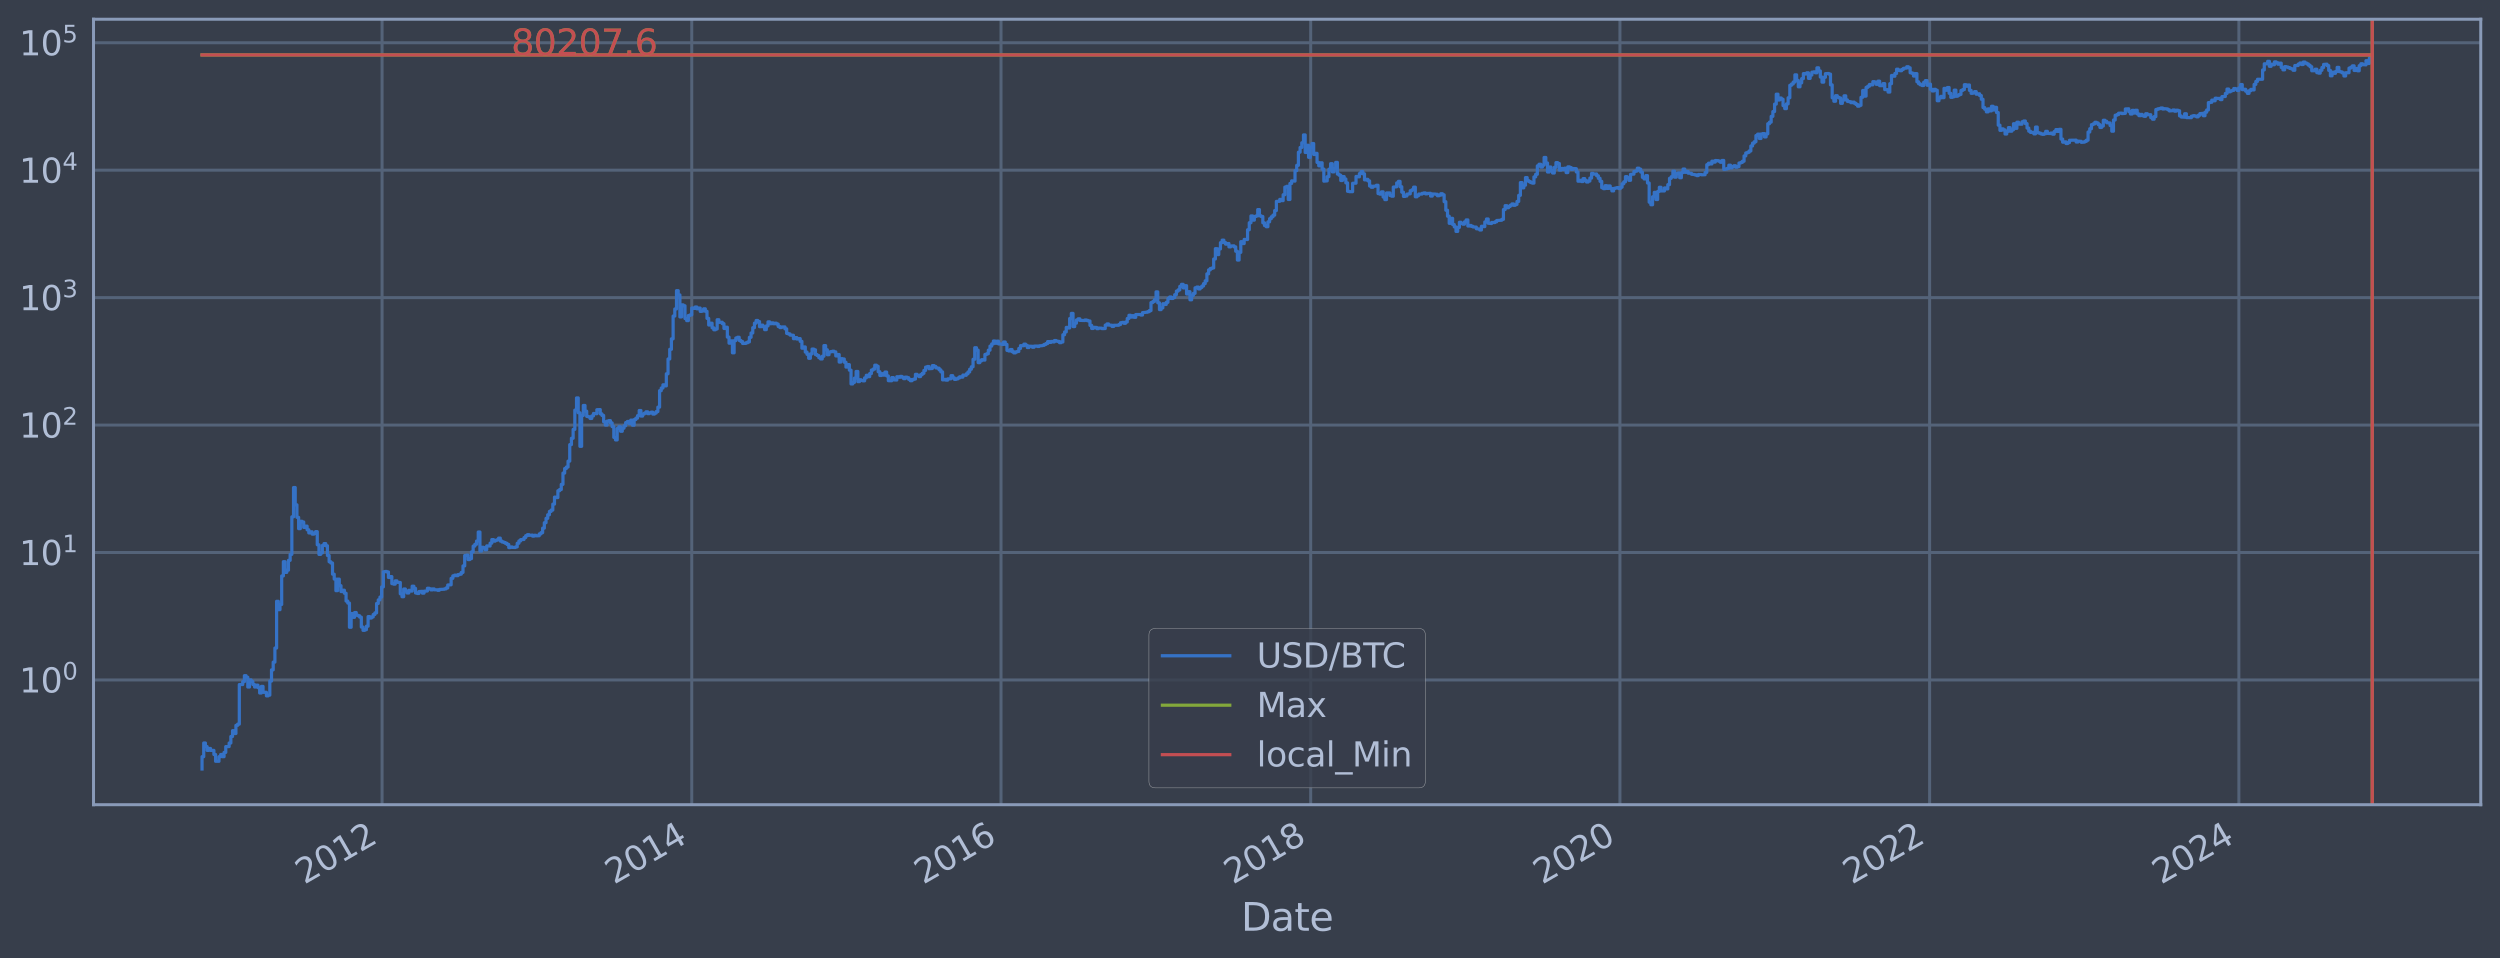 <?xml version="1.0" encoding="utf-8" standalone="no"?>
<!DOCTYPE svg PUBLIC "-//W3C//DTD SVG 1.1//EN"
  "http://www.w3.org/Graphics/SVG/1.1/DTD/svg11.dtd">
<svg xmlns:xlink="http://www.w3.org/1999/xlink" width="934.976pt" height="358.291pt" viewBox="0 0 934.976 358.291" xmlns="http://www.w3.org/2000/svg" version="1.1">
 <defs>
  <style type="text/css">*{stroke-linejoin: round; stroke-linecap: butt}</style>
 </defs>
 <g id="figure_1">
  <g id="patch_1">
   <path d="M 0 358.291 
L 934.976 358.291 
L 934.976 0 
L 0 0 
z
" style="fill: #373e4b"/>
  </g>
  <g id="axes_1">
   <g id="patch_2">
    <path d="M 34.976 300.96 
L 927.776 300.96 
L 927.776 7.2 
L 34.976 7.2 
z
" style="fill: #373e4b"/>
   </g>
   <g id="matplotlib.axis_1">
    <g id="xtick_1">
     <g id="line2d_1">
      <path d="M 142.893 300.96 
L 142.893 7.2 
" clip-path="url(#pbebd341e65)" style="fill: none; stroke: #546379; stroke-width: 1.12; stroke-linecap: square"/>
     </g>
     <g id="line2d_2"/>
     <g id="text_1">
      <!-- 2012 -->
      <g style="fill: #b1bed6" transform="translate(113.812 330.885) rotate(-30) scale(0.126 -0.126)">
       <defs>
        <path id="DejaVuSans-32" d="M 1228 531 
L 3431 531 
L 3431 0 
L 469 0 
L 469 531 
Q 828 903 1448 1529 
Q 2069 2156 2228 2338 
Q 2531 2678 2651 2914 
Q 2772 3150 2772 3378 
Q 2772 3750 2511 3984 
Q 2250 4219 1831 4219 
Q 1534 4219 1204 4116 
Q 875 4013 500 3803 
L 500 4441 
Q 881 4594 1212 4672 
Q 1544 4750 1819 4750 
Q 2544 4750 2975 4387 
Q 3406 4025 3406 3419 
Q 3406 3131 3298 2873 
Q 3191 2616 2906 2266 
Q 2828 2175 2409 1742 
Q 1991 1309 1228 531 
z
" transform="scale(0.016)"/>
        <path id="DejaVuSans-30" d="M 2034 4250 
Q 1547 4250 1301 3770 
Q 1056 3291 1056 2328 
Q 1056 1369 1301 889 
Q 1547 409 2034 409 
Q 2525 409 2770 889 
Q 3016 1369 3016 2328 
Q 3016 3291 2770 3770 
Q 2525 4250 2034 4250 
z
M 2034 4750 
Q 2819 4750 3233 4129 
Q 3647 3509 3647 2328 
Q 3647 1150 3233 529 
Q 2819 -91 2034 -91 
Q 1250 -91 836 529 
Q 422 1150 422 2328 
Q 422 3509 836 4129 
Q 1250 4750 2034 4750 
z
" transform="scale(0.016)"/>
        <path id="DejaVuSans-31" d="M 794 531 
L 1825 531 
L 1825 4091 
L 703 3866 
L 703 4441 
L 1819 4666 
L 2450 4666 
L 2450 531 
L 3481 531 
L 3481 0 
L 794 0 
L 794 531 
z
" transform="scale(0.016)"/>
       </defs>
       <use xlink:href="#DejaVuSans-32"/>
       <use xlink:href="#DejaVuSans-30" x="63.623"/>
       <use xlink:href="#DejaVuSans-31" x="127.246"/>
       <use xlink:href="#DejaVuSans-32" x="190.869"/>
      </g>
     </g>
    </g>
    <g id="xtick_2">
     <g id="line2d_3">
      <path d="M 258.71 300.96 
L 258.71 7.2 
" clip-path="url(#pbebd341e65)" style="fill: none; stroke: #546379; stroke-width: 1.12; stroke-linecap: square"/>
     </g>
     <g id="line2d_4"/>
     <g id="text_2">
      <!-- 2014 -->
      <g style="fill: #b1bed6" transform="translate(229.628 330.885) rotate(-30) scale(0.126 -0.126)">
       <defs>
        <path id="DejaVuSans-34" d="M 2419 4116 
L 825 1625 
L 2419 1625 
L 2419 4116 
z
M 2253 4666 
L 3047 4666 
L 3047 1625 
L 3713 1625 
L 3713 1100 
L 3047 1100 
L 3047 0 
L 2419 0 
L 2419 1100 
L 313 1100 
L 313 1709 
L 2253 4666 
z
" transform="scale(0.016)"/>
       </defs>
       <use xlink:href="#DejaVuSans-32"/>
       <use xlink:href="#DejaVuSans-30" x="63.623"/>
       <use xlink:href="#DejaVuSans-31" x="127.246"/>
       <use xlink:href="#DejaVuSans-34" x="190.869"/>
      </g>
     </g>
    </g>
    <g id="xtick_3">
     <g id="line2d_5">
      <path d="M 374.368 300.96 
L 374.368 7.2 
" clip-path="url(#pbebd341e65)" style="fill: none; stroke: #546379; stroke-width: 1.12; stroke-linecap: square"/>
     </g>
     <g id="line2d_6"/>
     <g id="text_3">
      <!-- 2016 -->
      <g style="fill: #b1bed6" transform="translate(345.287 330.885) rotate(-30) scale(0.126 -0.126)">
       <defs>
        <path id="DejaVuSans-36" d="M 2113 2584 
Q 1688 2584 1439 2293 
Q 1191 2003 1191 1497 
Q 1191 994 1439 701 
Q 1688 409 2113 409 
Q 2538 409 2786 701 
Q 3034 994 3034 1497 
Q 3034 2003 2786 2293 
Q 2538 2584 2113 2584 
z
M 3366 4563 
L 3366 3988 
Q 3128 4100 2886 4159 
Q 2644 4219 2406 4219 
Q 1781 4219 1451 3797 
Q 1122 3375 1075 2522 
Q 1259 2794 1537 2939 
Q 1816 3084 2150 3084 
Q 2853 3084 3261 2657 
Q 3669 2231 3669 1497 
Q 3669 778 3244 343 
Q 2819 -91 2113 -91 
Q 1303 -91 875 529 
Q 447 1150 447 2328 
Q 447 3434 972 4092 
Q 1497 4750 2381 4750 
Q 2619 4750 2861 4703 
Q 3103 4656 3366 4563 
z
" transform="scale(0.016)"/>
       </defs>
       <use xlink:href="#DejaVuSans-32"/>
       <use xlink:href="#DejaVuSans-30" x="63.623"/>
       <use xlink:href="#DejaVuSans-31" x="127.246"/>
       <use xlink:href="#DejaVuSans-36" x="190.869"/>
      </g>
     </g>
    </g>
    <g id="xtick_4">
     <g id="line2d_7">
      <path d="M 490.184 300.96 
L 490.184 7.2 
" clip-path="url(#pbebd341e65)" style="fill: none; stroke: #546379; stroke-width: 1.12; stroke-linecap: square"/>
     </g>
     <g id="line2d_8"/>
     <g id="text_4">
      <!-- 2018 -->
      <g style="fill: #b1bed6" transform="translate(461.103 330.885) rotate(-30) scale(0.126 -0.126)">
       <defs>
        <path id="DejaVuSans-38" d="M 2034 2216 
Q 1584 2216 1326 1975 
Q 1069 1734 1069 1313 
Q 1069 891 1326 650 
Q 1584 409 2034 409 
Q 2484 409 2743 651 
Q 3003 894 3003 1313 
Q 3003 1734 2745 1975 
Q 2488 2216 2034 2216 
z
M 1403 2484 
Q 997 2584 770 2862 
Q 544 3141 544 3541 
Q 544 4100 942 4425 
Q 1341 4750 2034 4750 
Q 2731 4750 3128 4425 
Q 3525 4100 3525 3541 
Q 3525 3141 3298 2862 
Q 3072 2584 2669 2484 
Q 3125 2378 3379 2068 
Q 3634 1759 3634 1313 
Q 3634 634 3220 271 
Q 2806 -91 2034 -91 
Q 1263 -91 848 271 
Q 434 634 434 1313 
Q 434 1759 690 2068 
Q 947 2378 1403 2484 
z
M 1172 3481 
Q 1172 3119 1398 2916 
Q 1625 2713 2034 2713 
Q 2441 2713 2670 2916 
Q 2900 3119 2900 3481 
Q 2900 3844 2670 4047 
Q 2441 4250 2034 4250 
Q 1625 4250 1398 4047 
Q 1172 3844 1172 3481 
z
" transform="scale(0.016)"/>
       </defs>
       <use xlink:href="#DejaVuSans-32"/>
       <use xlink:href="#DejaVuSans-30" x="63.623"/>
       <use xlink:href="#DejaVuSans-31" x="127.246"/>
       <use xlink:href="#DejaVuSans-38" x="190.869"/>
      </g>
     </g>
    </g>
    <g id="xtick_5">
     <g id="line2d_9">
      <path d="M 605.842 300.96 
L 605.842 7.2 
" clip-path="url(#pbebd341e65)" style="fill: none; stroke: #546379; stroke-width: 1.12; stroke-linecap: square"/>
     </g>
     <g id="line2d_10"/>
     <g id="text_5">
      <!-- 2020 -->
      <g style="fill: #b1bed6" transform="translate(576.761 330.885) rotate(-30) scale(0.126 -0.126)">
       <use xlink:href="#DejaVuSans-32"/>
       <use xlink:href="#DejaVuSans-30" x="63.623"/>
       <use xlink:href="#DejaVuSans-32" x="127.246"/>
       <use xlink:href="#DejaVuSans-30" x="190.869"/>
      </g>
     </g>
    </g>
    <g id="xtick_6">
     <g id="line2d_11">
      <path d="M 721.659 300.96 
L 721.659 7.2 
" clip-path="url(#pbebd341e65)" style="fill: none; stroke: #546379; stroke-width: 1.12; stroke-linecap: square"/>
     </g>
     <g id="line2d_12"/>
     <g id="text_6">
      <!-- 2022 -->
      <g style="fill: #b1bed6" transform="translate(692.578 330.885) rotate(-30) scale(0.126 -0.126)">
       <use xlink:href="#DejaVuSans-32"/>
       <use xlink:href="#DejaVuSans-30" x="63.623"/>
       <use xlink:href="#DejaVuSans-32" x="127.246"/>
       <use xlink:href="#DejaVuSans-32" x="190.869"/>
      </g>
     </g>
    </g>
    <g id="xtick_7">
     <g id="line2d_13">
      <path d="M 837.317 300.96 
L 837.317 7.2 
" clip-path="url(#pbebd341e65)" style="fill: none; stroke: #546379; stroke-width: 1.12; stroke-linecap: square"/>
     </g>
     <g id="line2d_14"/>
     <g id="text_7">
      <!-- 2024 -->
      <g style="fill: #b1bed6" transform="translate(808.236 330.885) rotate(-30) scale(0.126 -0.126)">
       <use xlink:href="#DejaVuSans-32"/>
       <use xlink:href="#DejaVuSans-30" x="63.623"/>
       <use xlink:href="#DejaVuSans-32" x="127.246"/>
       <use xlink:href="#DejaVuSans-34" x="190.869"/>
      </g>
     </g>
    </g>
    <g id="text_8">
     <!-- Date -->
     <g style="fill: #b1bed6" transform="translate(464.167 348.096) scale(0.144 -0.144)">
      <defs>
       <path id="DejaVuSans-44" d="M 1259 4147 
L 1259 519 
L 2022 519 
Q 2988 519 3436 956 
Q 3884 1394 3884 2338 
Q 3884 3275 3436 3711 
Q 2988 4147 2022 4147 
L 1259 4147 
z
M 628 4666 
L 1925 4666 
Q 3281 4666 3915 4102 
Q 4550 3538 4550 2338 
Q 4550 1131 3912 565 
Q 3275 0 1925 0 
L 628 0 
L 628 4666 
z
" transform="scale(0.016)"/>
       <path id="DejaVuSans-61" d="M 2194 1759 
Q 1497 1759 1228 1600 
Q 959 1441 959 1056 
Q 959 750 1161 570 
Q 1363 391 1709 391 
Q 2188 391 2477 730 
Q 2766 1069 2766 1631 
L 2766 1759 
L 2194 1759 
z
M 3341 1997 
L 3341 0 
L 2766 0 
L 2766 531 
Q 2569 213 2275 61 
Q 1981 -91 1556 -91 
Q 1019 -91 701 211 
Q 384 513 384 1019 
Q 384 1609 779 1909 
Q 1175 2209 1959 2209 
L 2766 2209 
L 2766 2266 
Q 2766 2663 2505 2880 
Q 2244 3097 1772 3097 
Q 1472 3097 1187 3025 
Q 903 2953 641 2809 
L 641 3341 
Q 956 3463 1253 3523 
Q 1550 3584 1831 3584 
Q 2591 3584 2966 3190 
Q 3341 2797 3341 1997 
z
" transform="scale(0.016)"/>
       <path id="DejaVuSans-74" d="M 1172 4494 
L 1172 3500 
L 2356 3500 
L 2356 3053 
L 1172 3053 
L 1172 1153 
Q 1172 725 1289 603 
Q 1406 481 1766 481 
L 2356 481 
L 2356 0 
L 1766 0 
Q 1100 0 847 248 
Q 594 497 594 1153 
L 594 3053 
L 172 3053 
L 172 3500 
L 594 3500 
L 594 4494 
L 1172 4494 
z
" transform="scale(0.016)"/>
       <path id="DejaVuSans-65" d="M 3597 1894 
L 3597 1613 
L 953 1613 
Q 991 1019 1311 708 
Q 1631 397 2203 397 
Q 2534 397 2845 478 
Q 3156 559 3463 722 
L 3463 178 
Q 3153 47 2828 -22 
Q 2503 -91 2169 -91 
Q 1331 -91 842 396 
Q 353 884 353 1716 
Q 353 2575 817 3079 
Q 1281 3584 2069 3584 
Q 2775 3584 3186 3129 
Q 3597 2675 3597 1894 
z
M 3022 2063 
Q 3016 2534 2758 2815 
Q 2500 3097 2075 3097 
Q 1594 3097 1305 2825 
Q 1016 2553 972 2059 
L 3022 2063 
z
" transform="scale(0.016)"/>
      </defs>
      <use xlink:href="#DejaVuSans-44"/>
      <use xlink:href="#DejaVuSans-61" x="77.002"/>
      <use xlink:href="#DejaVuSans-74" x="138.281"/>
      <use xlink:href="#DejaVuSans-65" x="177.49"/>
     </g>
    </g>
   </g>
   <g id="matplotlib.axis_2">
    <g id="ytick_1">
     <g id="line2d_15">
      <path d="M 34.976 254.294 
L 927.776 254.294 
" clip-path="url(#pbebd341e65)" style="fill: none; stroke: #546379; stroke-width: 1.12; stroke-linecap: square"/>
     </g>
     <g id="line2d_16"/>
     <g id="text_9">
      <!-- $\mathdefault{10^{0}}$ -->
      <g style="fill: #b1bed6" transform="translate(7.2 259.081) scale(0.126 -0.126)">
       <use xlink:href="#DejaVuSans-31" transform="translate(0 0.766)"/>
       <use xlink:href="#DejaVuSans-30" transform="translate(63.623 0.766)"/>
       <use xlink:href="#DejaVuSans-30" transform="translate(128.203 39.047) scale(0.7)"/>
      </g>
     </g>
    </g>
    <g id="ytick_2">
     <g id="line2d_17">
      <path d="M 34.976 206.632 
L 927.776 206.632 
" clip-path="url(#pbebd341e65)" style="fill: none; stroke: #546379; stroke-width: 1.12; stroke-linecap: square"/>
     </g>
     <g id="line2d_18"/>
     <g id="text_10">
      <!-- $\mathdefault{10^{1}}$ -->
      <g style="fill: #b1bed6" transform="translate(7.2 211.419) scale(0.126 -0.126)">
       <use xlink:href="#DejaVuSans-31" transform="translate(0 0.684)"/>
       <use xlink:href="#DejaVuSans-30" transform="translate(63.623 0.684)"/>
       <use xlink:href="#DejaVuSans-31" transform="translate(128.203 38.966) scale(0.7)"/>
      </g>
     </g>
    </g>
    <g id="ytick_3">
     <g id="line2d_19">
      <path d="M 34.976 158.971 
L 927.776 158.971 
" clip-path="url(#pbebd341e65)" style="fill: none; stroke: #546379; stroke-width: 1.12; stroke-linecap: square"/>
     </g>
     <g id="line2d_20"/>
     <g id="text_11">
      <!-- $\mathdefault{10^{2}}$ -->
      <g style="fill: #b1bed6" transform="translate(7.2 163.758) scale(0.126 -0.126)">
       <use xlink:href="#DejaVuSans-31" transform="translate(0 0.766)"/>
       <use xlink:href="#DejaVuSans-30" transform="translate(63.623 0.766)"/>
       <use xlink:href="#DejaVuSans-32" transform="translate(128.203 39.047) scale(0.7)"/>
      </g>
     </g>
    </g>
    <g id="ytick_4">
     <g id="line2d_21">
      <path d="M 34.976 111.31 
L 927.776 111.31 
" clip-path="url(#pbebd341e65)" style="fill: none; stroke: #546379; stroke-width: 1.12; stroke-linecap: square"/>
     </g>
     <g id="line2d_22"/>
     <g id="text_12">
      <!-- $\mathdefault{10^{3}}$ -->
      <g style="fill: #b1bed6" transform="translate(7.2 116.097) scale(0.126 -0.126)">
       <defs>
        <path id="DejaVuSans-33" d="M 2597 2516 
Q 3050 2419 3304 2112 
Q 3559 1806 3559 1356 
Q 3559 666 3084 287 
Q 2609 -91 1734 -91 
Q 1441 -91 1130 -33 
Q 819 25 488 141 
L 488 750 
Q 750 597 1062 519 
Q 1375 441 1716 441 
Q 2309 441 2620 675 
Q 2931 909 2931 1356 
Q 2931 1769 2642 2001 
Q 2353 2234 1838 2234 
L 1294 2234 
L 1294 2753 
L 1863 2753 
Q 2328 2753 2575 2939 
Q 2822 3125 2822 3475 
Q 2822 3834 2567 4026 
Q 2313 4219 1838 4219 
Q 1578 4219 1281 4162 
Q 984 4106 628 3988 
L 628 4550 
Q 988 4650 1302 4700 
Q 1616 4750 1894 4750 
Q 2613 4750 3031 4423 
Q 3450 4097 3450 3541 
Q 3450 3153 3228 2886 
Q 3006 2619 2597 2516 
z
" transform="scale(0.016)"/>
       </defs>
       <use xlink:href="#DejaVuSans-31" transform="translate(0 0.766)"/>
       <use xlink:href="#DejaVuSans-30" transform="translate(63.623 0.766)"/>
       <use xlink:href="#DejaVuSans-33" transform="translate(128.203 39.047) scale(0.7)"/>
      </g>
     </g>
    </g>
    <g id="ytick_5">
     <g id="line2d_23">
      <path d="M 34.976 63.649 
L 927.776 63.649 
" clip-path="url(#pbebd341e65)" style="fill: none; stroke: #546379; stroke-width: 1.12; stroke-linecap: square"/>
     </g>
     <g id="line2d_24"/>
     <g id="text_13">
      <!-- $\mathdefault{10^{4}}$ -->
      <g style="fill: #b1bed6" transform="translate(7.2 68.436) scale(0.126 -0.126)">
       <use xlink:href="#DejaVuSans-31" transform="translate(0 0.684)"/>
       <use xlink:href="#DejaVuSans-30" transform="translate(63.623 0.684)"/>
       <use xlink:href="#DejaVuSans-34" transform="translate(128.203 38.966) scale(0.7)"/>
      </g>
     </g>
    </g>
    <g id="ytick_6">
     <g id="line2d_25">
      <path d="M 34.976 15.988 
L 927.776 15.988 
" clip-path="url(#pbebd341e65)" style="fill: none; stroke: #546379; stroke-width: 1.12; stroke-linecap: square"/>
     </g>
     <g id="line2d_26"/>
     <g id="text_14">
      <!-- $\mathdefault{10^{5}}$ -->
      <g style="fill: #b1bed6" transform="translate(7.2 20.775) scale(0.126 -0.126)">
       <defs>
        <path id="DejaVuSans-35" d="M 691 4666 
L 3169 4666 
L 3169 4134 
L 1269 4134 
L 1269 2991 
Q 1406 3038 1543 3061 
Q 1681 3084 1819 3084 
Q 2600 3084 3056 2656 
Q 3513 2228 3513 1497 
Q 3513 744 3044 326 
Q 2575 -91 1722 -91 
Q 1428 -91 1123 -41 
Q 819 9 494 109 
L 494 744 
Q 775 591 1075 516 
Q 1375 441 1709 441 
Q 2250 441 2565 725 
Q 2881 1009 2881 1497 
Q 2881 1984 2565 2268 
Q 2250 2553 1709 2553 
Q 1456 2553 1204 2497 
Q 953 2441 691 2322 
L 691 4666 
z
" transform="scale(0.016)"/>
       </defs>
       <use xlink:href="#DejaVuSans-31" transform="translate(0 0.684)"/>
       <use xlink:href="#DejaVuSans-30" transform="translate(63.623 0.684)"/>
       <use xlink:href="#DejaVuSans-35" transform="translate(128.203 38.966) scale(0.7)"/>
      </g>
     </g>
    </g>
    <g id="ytick_7">
     <g id="line2d_27"/>
    </g>
    <g id="ytick_8">
     <g id="line2d_28"/>
    </g>
    <g id="ytick_9">
     <g id="line2d_29"/>
    </g>
    <g id="ytick_10">
     <g id="line2d_30"/>
    </g>
    <g id="ytick_11">
     <g id="line2d_31"/>
    </g>
    <g id="ytick_12">
     <g id="line2d_32"/>
    </g>
    <g id="ytick_13">
     <g id="line2d_33"/>
    </g>
    <g id="ytick_14">
     <g id="line2d_34"/>
    </g>
    <g id="ytick_15">
     <g id="line2d_35"/>
    </g>
    <g id="ytick_16">
     <g id="line2d_36"/>
    </g>
    <g id="ytick_17">
     <g id="line2d_37"/>
    </g>
    <g id="ytick_18">
     <g id="line2d_38"/>
    </g>
    <g id="ytick_19">
     <g id="line2d_39"/>
    </g>
    <g id="ytick_20">
     <g id="line2d_40"/>
    </g>
    <g id="ytick_21">
     <g id="line2d_41"/>
    </g>
    <g id="ytick_22">
     <g id="line2d_42"/>
    </g>
    <g id="ytick_23">
     <g id="line2d_43"/>
    </g>
    <g id="ytick_24">
     <g id="line2d_44"/>
    </g>
    <g id="ytick_25">
     <g id="line2d_45"/>
    </g>
    <g id="ytick_26">
     <g id="line2d_46"/>
    </g>
    <g id="ytick_27">
     <g id="line2d_47"/>
    </g>
    <g id="ytick_28">
     <g id="line2d_48"/>
    </g>
    <g id="ytick_29">
     <g id="line2d_49"/>
    </g>
    <g id="ytick_30">
     <g id="line2d_50"/>
    </g>
    <g id="ytick_31">
     <g id="line2d_51"/>
    </g>
    <g id="ytick_32">
     <g id="line2d_52"/>
    </g>
    <g id="ytick_33">
     <g id="line2d_53"/>
    </g>
    <g id="ytick_34">
     <g id="line2d_54"/>
    </g>
    <g id="ytick_35">
     <g id="line2d_55"/>
    </g>
    <g id="ytick_36">
     <g id="line2d_56"/>
    </g>
    <g id="ytick_37">
     <g id="line2d_57"/>
    </g>
    <g id="ytick_38">
     <g id="line2d_58"/>
    </g>
    <g id="ytick_39">
     <g id="line2d_59"/>
    </g>
    <g id="ytick_40">
     <g id="line2d_60"/>
    </g>
    <g id="ytick_41">
     <g id="line2d_61"/>
    </g>
    <g id="ytick_42">
     <g id="line2d_62"/>
    </g>
    <g id="ytick_43">
     <g id="line2d_63"/>
    </g>
    <g id="ytick_44">
     <g id="line2d_64"/>
    </g>
    <g id="ytick_45">
     <g id="line2d_65"/>
    </g>
    <g id="ytick_46">
     <g id="line2d_66"/>
    </g>
    <g id="ytick_47">
     <g id="line2d_67"/>
    </g>
    <g id="ytick_48">
     <g id="line2d_68"/>
    </g>
    <g id="ytick_49">
     <g id="line2d_69"/>
    </g>
    <g id="ytick_50">
     <g id="line2d_70"/>
    </g>
    <g id="ytick_51">
     <g id="line2d_71"/>
    </g>
    <g id="ytick_52">
     <g id="line2d_72"/>
    </g>
    <g id="ytick_53">
     <g id="line2d_73"/>
    </g>
    <g id="ytick_54">
     <g id="line2d_74"/>
    </g>
   </g>
   <g id="line2d_75">
    <path d="M 75.558 287.607 
L 75.558 282.988 
L 76.192 282.988 
L 76.192 277.879 
L 76.825 277.879 
L 76.825 279.215 
L 77.459 279.215 
L 77.459 280.643 
L 78.093 280.643 
L 78.093 279.916 
L 78.727 279.916 
L 78.727 280.643 
L 79.994 280.643 
L 79.994 282.177 
L 80.628 282.177 
L 80.628 284.714 
L 81.895 284.714 
L 81.895 282.988 
L 82.529 282.988 
L 82.529 282.177 
L 83.163 282.177 
L 83.163 282.988 
L 83.796 282.988 
L 83.796 281.395 
L 84.43 281.395 
L 84.43 279.215 
L 85.698 279.215 
L 85.698 277.879 
L 86.331 277.879 
L 86.331 275.441 
L 86.965 275.441 
L 86.965 273.26 
L 87.599 273.26 
L 87.599 274.322 
L 88.233 274.322 
L 88.233 271.287 
L 88.866 271.287 
L 88.866 270.822 
L 89.5 270.822 
L 89.5 256.019 
L 90.768 256.019 
L 90.768 254.924 
L 91.401 254.924 
L 91.401 252.701 
L 92.035 252.701 
L 92.035 253.284 
L 92.669 253.284 
L 92.669 256.94 
L 93.303 256.94 
L 93.303 254.294 
L 93.936 254.294 
L 93.936 254.924 
L 94.57 254.924 
L 94.57 256.019 
L 95.204 256.019 
L 95.204 256.94 
L 95.838 256.94 
L 95.838 256.246 
L 96.471 256.246 
L 96.471 257.176 
L 97.105 257.176 
L 97.105 259.173 
L 97.739 259.173 
L 97.739 256.706 
L 98.373 256.706 
L 98.373 258.912 
L 99.64 258.912 
L 99.64 260.248 
L 100.274 260.248 
L 100.274 259.974 
L 100.908 259.974 
L 100.908 254.712 
L 101.541 254.712 
L 101.541 250.52 
L 102.175 250.52 
L 102.175 247.627 
L 102.809 247.627 
L 102.809 242.358 
L 103.443 242.358 
L 103.443 224.887 
L 104.076 224.887 
L 104.076 228.011 
L 104.71 228.011 
L 104.71 226.07 
L 105.344 226.07 
L 105.344 215.39 
L 105.977 215.39 
L 105.977 210.069 
L 106.611 210.069 
L 106.611 214.074 
L 107.245 214.074 
L 107.245 213.232 
L 107.879 213.232 
L 107.879 209.563 
L 108.512 209.563 
L 108.512 207.327 
L 109.146 207.327 
L 109.146 193.292 
L 109.78 193.292 
L 109.78 182.338 
L 110.414 182.338 
L 110.414 188.806 
L 111.047 188.806 
L 111.047 193.489 
L 111.681 193.489 
L 111.681 197.708 
L 112.315 197.708 
L 112.315 194.954 
L 112.949 194.954 
L 112.949 195.227 
L 113.582 195.227 
L 113.582 197.243 
L 114.216 197.243 
L 114.216 196.775 
L 114.85 196.775 
L 114.85 198.143 
L 115.484 198.143 
L 115.484 199.301 
L 116.117 199.301 
L 116.117 198.884 
L 116.751 198.884 
L 116.751 199.771 
L 117.385 199.771 
L 117.385 199.52 
L 118.019 199.52 
L 118.019 198.827 
L 118.652 198.827 
L 118.652 203.739 
L 119.286 203.739 
L 119.286 207.348 
L 119.92 207.348 
L 119.92 206.778 
L 120.554 206.778 
L 120.554 203.993 
L 121.187 203.993 
L 121.187 203.294 
L 121.821 203.294 
L 121.821 204.103 
L 122.455 204.103 
L 122.455 207.738 
L 123.089 207.738 
L 123.089 210.094 
L 123.722 210.094 
L 123.722 210.564 
L 124.356 210.564 
L 124.356 214.737 
L 124.99 214.737 
L 124.99 216.561 
L 125.624 216.561 
L 125.624 220.897 
L 126.257 220.897 
L 126.257 216.594 
L 126.891 216.594 
L 126.891 219.045 
L 127.525 219.045 
L 127.525 221.23 
L 128.158 221.23 
L 128.158 220.733 
L 128.792 220.733 
L 128.792 221.868 
L 129.426 221.868 
L 129.426 224.787 
L 130.06 224.787 
L 130.06 225.547 
L 130.693 225.547 
L 130.693 234.595 
L 131.327 234.595 
L 131.327 229.455 
L 131.961 229.455 
L 131.961 230.875 
L 132.595 230.875 
L 132.595 229.085 
L 133.228 229.085 
L 133.228 230.089 
L 133.862 230.089 
L 133.862 230.282 
L 134.496 230.282 
L 134.496 230.808 
L 135.13 230.808 
L 135.13 234.515 
L 135.763 234.515 
L 135.763 235.745 
L 136.397 235.745 
L 136.397 235.493 
L 137.031 235.493 
L 137.031 234.199 
L 137.665 234.199 
L 137.665 230.609 
L 138.298 230.609 
L 138.298 231.143 
L 138.932 231.143 
L 138.932 230.742 
L 139.566 230.742 
L 139.566 229.833 
L 140.2 229.833 
L 140.2 229.208 
L 140.833 229.208 
L 140.833 225.702 
L 141.467 225.702 
L 141.467 224.344 
L 142.101 224.344 
L 142.101 223.299 
L 142.735 223.299 
L 142.735 219.502 
L 143.368 219.502 
L 143.368 213.838 
L 144.002 213.838 
L 144.002 213.722 
L 144.636 213.722 
L 144.636 213.897 
L 145.27 213.897 
L 145.27 215.967 
L 145.903 215.967 
L 145.903 215.645 
L 146.537 215.645 
L 146.537 218.268 
L 147.171 218.268 
L 147.171 218.45 
L 147.805 218.45 
L 147.805 217.24 
L 148.438 217.24 
L 148.438 217.765 
L 149.706 217.836 
L 149.706 222.085 
L 150.339 222.085 
L 150.339 223.161 
L 150.973 223.161 
L 150.973 220.288 
L 151.607 220.288 
L 151.607 221.063 
L 152.241 221.063 
L 152.241 221.782 
L 152.874 221.782 
L 152.874 220.774 
L 153.508 220.774 
L 153.508 221.063 
L 154.142 221.063 
L 154.142 219.234 
L 154.776 219.234 
L 154.776 220.049 
L 155.409 220.049 
L 155.409 221.782 
L 156.043 221.782 
L 156.043 221.955 
L 156.677 221.955 
L 156.677 221.23 
L 157.944 221.146 
L 157.944 221.825 
L 158.578 221.825 
L 158.578 221.104 
L 159.846 221.021 
L 159.846 220.009 
L 160.479 220.009 
L 160.479 220.208 
L 161.113 220.208 
L 161.113 220.611 
L 161.747 220.611 
L 161.747 220.248 
L 162.381 220.248 
L 162.381 220.57 
L 163.648 220.57 
L 163.648 220.774 
L 164.282 220.774 
L 164.282 220.448 
L 166.183 220.368 
L 166.183 220.248 
L 166.817 220.248 
L 166.817 219.891 
L 167.451 219.891 
L 167.451 218.782 
L 168.718 218.708 
L 168.718 216.295 
L 169.352 216.295 
L 169.352 215.359 
L 169.986 215.359 
L 169.986 215.108 
L 170.619 215.108 
L 170.619 215.296 
L 171.253 215.296 
L 171.253 214.891 
L 171.887 214.891 
L 171.887 214.737 
L 172.52 214.737 
L 172.52 214.074 
L 173.154 214.074 
L 173.154 211.643 
L 173.788 211.643 
L 173.788 207.76 
L 174.422 207.76 
L 174.422 207.629 
L 175.055 207.629 
L 175.055 209.278 
L 175.689 209.278 
L 175.689 208.928 
L 176.323 208.928 
L 176.323 206.385 
L 176.957 206.385 
L 176.957 204.231 
L 177.59 204.231 
L 177.59 203.56 
L 178.224 203.56 
L 178.224 202.347 
L 178.858 202.347 
L 178.858 198.97 
L 179.492 198.97 
L 179.492 206.101 
L 180.125 206.101 
L 180.125 204.678 
L 180.759 204.678 
L 180.759 204.83 
L 181.393 204.83 
L 181.393 205.583 
L 182.027 205.583 
L 182.027 204.158 
L 183.294 204.213 
L 183.294 203.136 
L 183.928 203.136 
L 183.928 201.799 
L 184.562 201.799 
L 184.562 202.381 
L 185.195 202.381 
L 185.195 202.08 
L 185.829 202.08 
L 185.829 201.881 
L 186.463 201.881 
L 186.463 201.249 
L 187.097 201.249 
L 187.097 202.347 
L 187.73 202.347 
L 187.73 202.687 
L 188.364 202.687 
L 188.364 202.893 
L 188.998 202.893 
L 188.998 203.206 
L 189.632 203.206 
L 189.632 203.632 
L 190.265 203.632 
L 190.265 204.792 
L 190.899 204.792 
L 190.899 204.547 
L 191.533 204.547 
L 191.533 204.716 
L 192.8 204.754 
L 192.8 204.528 
L 193.434 204.528 
L 193.434 203.171 
L 194.068 203.171 
L 194.068 202.314 
L 194.701 202.314 
L 194.701 201.816 
L 195.969 201.75 
L 195.969 201.059 
L 196.603 201.059 
L 196.603 200.344 
L 197.236 200.344 
L 197.236 199.966 
L 197.87 199.966 
L 197.87 200.222 
L 199.138 200.116 
L 199.138 200.497 
L 199.771 200.497 
L 199.771 200.192 
L 200.405 200.192 
L 200.405 200.39 
L 201.673 200.359 
L 201.673 199.682 
L 202.306 199.682 
L 202.306 199.214 
L 202.94 199.214 
L 202.94 197.521 
L 203.574 197.521 
L 203.574 195.491 
L 204.208 195.491 
L 204.208 193.854 
L 204.841 193.854 
L 204.841 192.514 
L 205.475 192.514 
L 205.475 191.275 
L 206.109 191.275 
L 206.109 190.759 
L 206.743 190.759 
L 206.743 188.537 
L 207.376 188.537 
L 207.376 185.92 
L 208.01 185.92 
L 208.01 186.088 
L 208.644 186.088 
L 208.644 183.536 
L 209.278 183.536 
L 209.278 183.08 
L 209.911 183.08 
L 209.911 181.15 
L 210.545 181.15 
L 210.545 176.928 
L 211.179 176.928 
L 211.179 175.225 
L 211.813 175.225 
L 211.813 174.661 
L 212.446 174.661 
L 212.446 172.459 
L 213.08 172.459 
L 213.08 166.28 
L 213.714 166.28 
L 213.714 163.905 
L 214.348 163.905 
L 214.348 160.585 
L 214.981 160.585 
L 214.981 153.382 
L 215.615 153.382 
L 215.615 148.82 
L 216.249 148.82 
L 216.249 154.369 
L 216.882 154.369 
L 216.882 166.924 
L 217.516 166.924 
L 217.516 155.384 
L 218.15 155.384 
L 218.15 151.64 
L 218.784 151.64 
L 218.784 153.781 
L 219.417 153.781 
L 219.417 155.721 
L 220.051 155.721 
L 220.051 155.903 
L 220.685 155.903 
L 220.685 156.498 
L 221.319 156.498 
L 221.319 155.547 
L 221.952 155.547 
L 221.952 154.632 
L 223.22 154.737 
L 223.22 153.226 
L 224.487 153.177 
L 224.487 154.784 
L 225.121 154.784 
L 225.121 155.376 
L 225.755 155.376 
L 225.755 157.745 
L 226.389 157.745 
L 226.389 158.975 
L 227.022 158.975 
L 227.022 157.495 
L 227.656 157.495 
L 227.656 157.311 
L 228.29 157.311 
L 228.29 158.159 
L 228.924 158.159 
L 228.924 159.548 
L 229.557 159.548 
L 229.557 163.58 
L 230.191 163.58 
L 230.191 164.519 
L 230.825 164.519 
L 230.825 160.254 
L 231.459 160.254 
L 231.459 159.591 
L 232.092 159.591 
L 232.092 161.293 
L 232.726 161.293 
L 232.726 160.14 
L 233.36 160.14 
L 233.36 159.242 
L 233.994 159.242 
L 233.994 158.036 
L 234.627 158.036 
L 234.627 157.625 
L 235.261 157.625 
L 235.261 158.4 
L 235.895 158.4 
L 235.895 157.121 
L 236.529 157.121 
L 236.529 159.031 
L 237.162 159.031 
L 237.162 156.918 
L 237.796 156.918 
L 237.796 156.39 
L 238.43 156.39 
L 238.43 155.458 
L 239.063 155.458 
L 239.063 153.526 
L 239.697 153.526 
L 239.697 155.614 
L 240.331 155.614 
L 240.331 154.852 
L 240.965 154.852 
L 240.965 154.51 
L 241.598 154.51 
L 241.598 154.004 
L 242.232 154.004 
L 242.232 154.698 
L 242.866 154.698 
L 242.866 154.41 
L 243.5 154.41 
L 243.5 154.146 
L 244.133 154.146 
L 244.133 154.865 
L 244.767 154.865 
L 244.767 154.499 
L 245.401 154.499 
L 245.401 153.928 
L 246.035 153.928 
L 246.035 152.276 
L 246.668 152.276 
L 246.668 146.112 
L 247.302 146.112 
L 247.302 145.113 
L 247.936 145.113 
L 247.936 143.922 
L 248.57 143.922 
L 248.57 144.315 
L 249.203 144.315 
L 249.203 139.791 
L 249.837 139.791 
L 249.837 134.258 
L 250.471 134.258 
L 250.471 130.642 
L 251.105 130.642 
L 251.105 126.719 
L 251.738 126.719 
L 251.738 118.203 
L 252.372 118.203 
L 252.372 115.555 
L 253.006 115.555 
L 253.006 108.708 
L 253.64 108.708 
L 253.64 110.296 
L 254.273 110.296 
L 254.273 118.519 
L 254.907 118.519 
L 254.907 114.029 
L 255.541 114.029 
L 255.541 114.36 
L 256.175 114.36 
L 256.175 119.132 
L 256.808 119.132 
L 256.808 119.911 
L 257.442 119.911 
L 257.442 117.996 
L 258.076 117.996 
L 258.076 117.767 
L 258.71 117.767 
L 258.71 115.198 
L 259.343 115.198 
L 259.343 115.335 
L 259.977 115.335 
L 259.977 114.82 
L 260.611 114.82 
L 260.611 115.49 
L 261.244 115.49 
L 261.244 115.221 
L 261.878 115.221 
L 261.878 116.452 
L 262.512 116.452 
L 262.512 116.305 
L 263.146 116.305 
L 263.146 115.491 
L 263.779 115.491 
L 263.779 116.426 
L 264.413 116.426 
L 264.413 119.07 
L 265.047 119.07 
L 265.047 121.541 
L 265.681 121.541 
L 265.681 120.875 
L 266.314 120.875 
L 266.314 122.603 
L 266.948 122.603 
L 266.948 123.329 
L 267.582 123.329 
L 267.582 123.037 
L 268.216 123.037 
L 268.216 119.578 
L 268.849 119.578 
L 268.849 120.551 
L 270.117 120.515 
L 270.117 121.048 
L 270.751 121.048 
L 270.751 122.841 
L 271.384 122.841 
L 271.384 122.38 
L 272.018 122.38 
L 272.018 126.076 
L 272.652 126.076 
L 272.652 128.345 
L 273.286 128.345 
L 273.286 127.473 
L 273.919 127.473 
L 273.919 131.946 
L 274.553 131.946 
L 274.553 127.399 
L 275.187 127.399 
L 275.187 126.412 
L 275.821 126.412 
L 275.821 126.138 
L 276.454 126.138 
L 276.454 127.317 
L 277.088 127.317 
L 277.088 127.745 
L 277.722 127.745 
L 277.722 128.457 
L 278.989 128.416 
L 278.989 128.188 
L 279.623 128.188 
L 279.623 127.879 
L 280.257 127.879 
L 280.257 126.155 
L 280.891 126.155 
L 280.891 124.533 
L 281.524 124.533 
L 281.524 122.55 
L 282.158 122.55 
L 282.158 120.85 
L 282.792 120.85 
L 282.792 119.864 
L 283.425 119.864 
L 283.425 120.265 
L 284.059 120.265 
L 284.059 122.177 
L 284.693 122.177 
L 284.693 121.609 
L 285.327 121.609 
L 285.327 122.198 
L 285.96 122.198 
L 285.96 123.284 
L 286.594 123.284 
L 286.594 121.884 
L 287.228 121.884 
L 287.228 120.375 
L 287.862 120.375 
L 287.862 121.06 
L 288.495 121.06 
L 288.495 120.743 
L 289.129 120.743 
L 289.129 121.069 
L 289.763 121.069 
L 289.763 120.874 
L 290.397 120.874 
L 290.397 121.19 
L 291.03 121.19 
L 291.03 122.103 
L 291.664 122.103 
L 291.664 122.513 
L 292.298 122.513 
L 292.298 122.284 
L 293.565 122.267 
L 293.565 122.981 
L 294.199 122.981 
L 294.199 124.692 
L 294.833 124.692 
L 294.833 124.893 
L 295.467 124.893 
L 295.467 125.328 
L 296.734 125.386 
L 296.734 126.66 
L 297.368 126.66 
L 297.368 126.249 
L 298.002 126.249 
L 298.002 126.791 
L 298.635 126.791 
L 298.635 126.636 
L 299.269 126.636 
L 299.269 127.66 
L 299.903 127.66 
L 299.903 130.217 
L 300.537 130.217 
L 300.537 129.756 
L 301.17 129.756 
L 301.17 131.675 
L 301.804 131.675 
L 301.804 132.52 
L 302.438 132.52 
L 302.438 134.005 
L 303.072 134.005 
L 303.072 132.345 
L 303.705 132.345 
L 303.705 130.545 
L 304.339 130.545 
L 304.339 130.83 
L 304.973 130.83 
L 304.973 132.619 
L 305.606 132.619 
L 305.606 132.987 
L 306.24 132.987 
L 306.24 133.775 
L 306.874 133.775 
L 306.874 134.244 
L 307.508 134.244 
L 307.508 133.222 
L 308.141 133.222 
L 308.141 129.257 
L 308.775 129.257 
L 308.775 130.807 
L 309.409 130.807 
L 309.409 132.661 
L 310.043 132.661 
L 310.043 131.635 
L 310.676 131.635 
L 310.676 131.503 
L 311.31 131.503 
L 311.31 131.359 
L 311.944 131.359 
L 311.944 131.609 
L 312.578 131.609 
L 312.578 133.112 
L 313.211 133.112 
L 313.211 132.584 
L 313.845 132.584 
L 313.845 135.402 
L 314.479 135.402 
L 314.479 134.134 
L 315.113 134.134 
L 315.113 134.262 
L 315.746 134.262 
L 315.746 135.486 
L 316.38 135.486 
L 316.38 137.286 
L 317.014 137.286 
L 317.014 136.37 
L 317.648 136.37 
L 317.648 138.436 
L 318.281 138.436 
L 318.281 143.593 
L 318.915 143.593 
L 318.915 143.03 
L 319.549 143.03 
L 319.549 141.4 
L 320.183 141.4 
L 320.183 138.915 
L 320.816 138.915 
L 320.816 142.722 
L 321.45 142.722 
L 321.45 142.029 
L 322.084 142.029 
L 322.084 142.284 
L 322.718 142.284 
L 322.718 142.433 
L 323.351 142.433 
L 323.351 141.33 
L 323.985 141.33 
L 323.985 140.357 
L 324.619 140.357 
L 324.619 140.855 
L 325.253 140.855 
L 325.253 139.717 
L 325.886 139.717 
L 325.886 138.407 
L 326.52 138.407 
L 326.52 138.032 
L 327.154 138.032 
L 327.154 136.586 
L 327.787 136.586 
L 327.787 136.984 
L 328.421 136.984 
L 328.421 139.026 
L 329.055 139.026 
L 329.055 140.423 
L 329.689 140.423 
L 329.689 139.761 
L 330.322 139.761 
L 330.322 140.297 
L 330.956 140.297 
L 330.956 139.152 
L 331.59 139.152 
L 331.59 140.593 
L 332.224 140.593 
L 332.224 142.37 
L 333.491 142.404 
L 333.491 141.211 
L 334.125 141.211 
L 334.125 142.067 
L 335.392 142.129 
L 335.392 140.896 
L 336.026 140.896 
L 336.026 141.096 
L 336.66 141.096 
L 336.66 140.768 
L 337.294 140.768 
L 337.294 141.078 
L 337.927 141.078 
L 337.927 141.605 
L 338.561 141.605 
L 338.561 141.044 
L 339.195 141.044 
L 339.195 141.258 
L 339.829 141.258 
L 339.829 141.881 
L 340.462 141.881 
L 340.462 142.382 
L 341.096 142.382 
L 341.096 141.942 
L 341.73 141.942 
L 341.73 141.767 
L 342.364 141.767 
L 342.364 140.006 
L 342.997 140.006 
L 342.997 140.444 
L 343.631 140.444 
L 343.631 140.833 
L 344.265 140.833 
L 344.265 140.124 
L 344.899 140.124 
L 344.899 139.621 
L 345.532 139.621 
L 345.532 138.525 
L 346.166 138.525 
L 346.166 137.298 
L 346.8 137.298 
L 346.8 137.082 
L 347.434 137.082 
L 347.434 137.901 
L 348.701 137.81 
L 348.701 136.732 
L 349.335 136.732 
L 349.335 137.044 
L 349.968 137.044 
L 349.968 137.576 
L 350.602 137.576 
L 350.602 137.709 
L 351.236 137.709 
L 351.236 138.337 
L 351.87 138.337 
L 351.87 139.079 
L 352.503 139.079 
L 352.503 142.071 
L 353.137 142.071 
L 353.137 141.899 
L 353.771 141.899 
L 353.771 142.176 
L 354.405 142.176 
L 354.405 141.708 
L 355.672 141.665 
L 355.672 140.49 
L 356.306 140.49 
L 356.306 141.309 
L 356.94 141.309 
L 356.94 141.882 
L 357.573 141.882 
L 357.573 141.716 
L 358.207 141.716 
L 358.207 141.374 
L 358.841 141.374 
L 358.841 140.924 
L 359.475 140.924 
L 359.475 141.043 
L 360.108 141.043 
L 360.108 140.271 
L 361.376 140.362 
L 361.376 139.801 
L 362.01 139.801 
L 362.01 139.11 
L 362.643 139.11 
L 362.643 138.081 
L 363.277 138.081 
L 363.277 137.17 
L 363.911 137.17 
L 363.911 134.373 
L 364.545 134.373 
L 364.545 130.045 
L 365.178 130.045 
L 365.178 130.959 
L 365.812 130.959 
L 365.812 135.62 
L 366.446 135.62 
L 366.446 134.962 
L 367.08 134.962 
L 367.08 134.517 
L 367.713 134.517 
L 367.713 134.671 
L 368.347 134.671 
L 368.347 132.572 
L 368.981 132.572 
L 368.981 132.309 
L 369.615 132.309 
L 369.615 130.963 
L 370.248 130.963 
L 370.248 129.44 
L 370.882 129.44 
L 370.882 128.617 
L 371.516 128.617 
L 371.516 127.538 
L 372.15 127.538 
L 372.15 128.381 
L 372.783 128.381 
L 372.783 127.587 
L 373.417 127.587 
L 373.417 128.624 
L 374.684 128.647 
L 374.684 128.815 
L 375.318 128.815 
L 375.318 127.911 
L 375.952 127.911 
L 375.952 128.801 
L 376.586 128.801 
L 376.586 131.041 
L 377.219 131.041 
L 377.219 131.256 
L 377.853 131.256 
L 377.853 130.712 
L 378.487 130.712 
L 378.487 131.524 
L 379.121 131.524 
L 379.121 131.976 
L 379.754 131.976 
L 379.754 131.612 
L 380.388 131.612 
L 380.388 131.446 
L 381.022 131.446 
L 381.022 130.317 
L 381.656 130.317 
L 381.656 129.267 
L 382.923 129.303 
L 382.923 128.703 
L 383.557 128.703 
L 383.557 129.143 
L 384.191 129.143 
L 384.191 129.984 
L 384.824 129.984 
L 384.824 129.464 
L 386.092 129.515 
L 386.092 129.868 
L 386.726 129.868 
L 386.726 129.445 
L 387.993 129.417 
L 387.993 129.577 
L 388.627 129.577 
L 388.627 129.34 
L 389.894 129.269 
L 389.894 129.137 
L 390.528 129.137 
L 390.528 128.806 
L 391.162 128.806 
L 391.162 128.495 
L 391.796 128.495 
L 391.796 127.75 
L 392.429 127.75 
L 392.429 128.056 
L 393.063 128.056 
L 393.063 127.701 
L 393.697 127.701 
L 393.697 127.867 
L 394.331 127.867 
L 394.331 127.354 
L 394.964 127.354 
L 394.964 127.572 
L 395.598 127.572 
L 395.598 127.697 
L 396.232 127.697 
L 396.232 128.153 
L 396.865 128.153 
L 396.865 127.898 
L 397.499 127.898 
L 397.499 125.195 
L 398.133 125.195 
L 398.133 124.141 
L 398.767 124.141 
L 398.767 122.453 
L 399.4 122.453 
L 399.4 122.659 
L 400.034 122.659 
L 400.034 119.135 
L 400.668 119.135 
L 400.668 117.211 
L 401.302 117.211 
L 401.302 122.133 
L 401.935 122.133 
L 401.935 120.867 
L 402.569 120.867 
L 402.569 119.663 
L 403.203 119.663 
L 403.203 119.233 
L 403.837 119.233 
L 403.837 119.817 
L 405.738 119.869 
L 405.738 119.677 
L 406.372 119.677 
L 406.372 119.864 
L 407.005 119.864 
L 407.005 120.051 
L 407.639 120.051 
L 407.639 121.693 
L 408.273 121.693 
L 408.273 122.847 
L 408.907 122.847 
L 408.907 122.408 
L 410.174 122.466 
L 410.174 122.912 
L 410.808 122.912 
L 410.808 122.684 
L 412.075 122.737 
L 412.075 122.891 
L 413.343 122.873 
L 413.343 121.604 
L 413.977 121.604 
L 413.977 121.15 
L 414.61 121.15 
L 414.61 121.576 
L 415.878 121.633 
L 415.878 122.089 
L 416.512 122.089 
L 416.512 121.651 
L 418.413 121.637 
L 418.413 121.391 
L 419.046 121.391 
L 419.046 120.705 
L 419.68 120.705 
L 419.68 120.581 
L 420.314 120.581 
L 420.314 120.91 
L 420.948 120.91 
L 420.948 120.421 
L 421.581 120.421 
L 421.581 119.114 
L 422.215 119.114 
L 422.215 117.921 
L 422.849 117.921 
L 422.849 118.59 
L 423.483 118.59 
L 423.483 118.067 
L 424.116 118.067 
L 424.116 118.682 
L 424.75 118.682 
L 424.75 117.631 
L 426.651 117.625 
L 426.651 117.824 
L 427.285 117.824 
L 427.285 116.91 
L 428.553 116.815 
L 428.553 116.769 
L 429.186 116.769 
L 429.186 116.562 
L 429.82 116.562 
L 429.82 116.162 
L 430.454 116.162 
L 430.454 113.173 
L 431.088 113.173 
L 431.088 112.804 
L 431.721 112.804 
L 431.721 112.051 
L 432.355 112.051 
L 432.355 109.165 
L 432.989 109.165 
L 432.989 113.251 
L 433.623 113.251 
L 433.623 115.786 
L 434.256 115.786 
L 434.256 115.153 
L 434.89 115.153 
L 434.89 113.591 
L 435.524 113.591 
L 435.524 113.872 
L 436.158 113.872 
L 436.158 113.067 
L 436.791 113.067 
L 436.791 111.656 
L 437.425 111.656 
L 437.425 111.082 
L 438.059 111.082 
L 438.059 111.616 
L 438.693 111.616 
L 438.693 111.285 
L 439.326 111.285 
L 439.326 110.211 
L 439.96 110.211 
L 439.96 108.872 
L 440.594 108.872 
L 440.594 108.41 
L 441.227 108.41 
L 441.227 107.11 
L 441.861 107.11 
L 441.861 106.346 
L 442.495 106.346 
L 442.495 107.673 
L 443.129 107.673 
L 443.129 106.845 
L 443.762 106.845 
L 443.762 109.942 
L 444.396 109.942 
L 444.396 109.094 
L 445.03 109.094 
L 445.03 112.116 
L 445.664 112.116 
L 445.664 110.503 
L 446.297 110.503 
L 446.297 109.717 
L 446.931 109.717 
L 446.931 107.644 
L 447.565 107.644 
L 447.565 107.364 
L 448.199 107.364 
L 448.199 108.054 
L 448.832 108.054 
L 448.832 107.515 
L 449.466 107.515 
L 449.466 106.97 
L 450.1 106.97 
L 450.1 106.071 
L 450.734 106.071 
L 450.734 105.025 
L 451.367 105.025 
L 451.367 102.41 
L 452.001 102.41 
L 452.001 100.931 
L 452.635 100.931 
L 452.635 100.413 
L 453.269 100.413 
L 453.269 100.217 
L 453.902 100.217 
L 453.902 96.871 
L 454.536 96.871 
L 454.536 93.004 
L 455.17 93.004 
L 455.17 95.204 
L 455.804 95.204 
L 455.804 93.103 
L 456.437 93.103 
L 456.437 90.757 
L 457.071 90.757 
L 457.071 89.813 
L 457.705 89.813 
L 457.705 90.705 
L 458.339 90.705 
L 458.339 91.296 
L 458.972 91.296 
L 458.972 91.07 
L 459.606 91.07 
L 459.606 92.327 
L 460.24 92.327 
L 460.24 92.001 
L 461.507 91.934 
L 461.507 92.32 
L 462.141 92.32 
L 462.141 93.971 
L 462.775 93.971 
L 462.775 97.251 
L 463.408 97.251 
L 463.408 94.385 
L 464.042 94.385 
L 464.042 90.383 
L 464.676 90.383 
L 464.676 91.087 
L 465.31 91.087 
L 465.31 89.538 
L 466.577 89.584 
L 466.577 85.926 
L 467.211 85.926 
L 467.211 83.307 
L 467.845 83.307 
L 467.845 80.756 
L 468.478 80.756 
L 468.478 82.334 
L 469.112 82.334 
L 469.112 80.966 
L 469.746 80.966 
L 469.746 80.752 
L 470.38 80.752 
L 470.38 78.379 
L 471.013 78.379 
L 471.013 80.713 
L 471.647 80.713 
L 471.647 80.97 
L 472.281 80.97 
L 472.281 83.324 
L 472.915 83.324 
L 472.915 84.349 
L 473.548 84.349 
L 473.548 84.791 
L 474.182 84.791 
L 474.182 82.97 
L 474.816 82.97 
L 474.816 81.782 
L 475.45 81.782 
L 475.45 81.078 
L 476.083 81.078 
L 476.083 80.457 
L 476.717 80.457 
L 476.717 78.746 
L 477.351 78.746 
L 477.351 75.314 
L 478.618 75.294 
L 478.618 74.568 
L 479.252 74.568 
L 479.252 75.032 
L 479.886 75.032 
L 479.886 72.835 
L 480.52 72.835 
L 480.52 69.977 
L 481.153 69.977 
L 481.153 69.691 
L 481.787 69.691 
L 481.787 74.605 
L 482.421 74.605 
L 482.421 68.61 
L 483.055 68.61 
L 483.055 67.649 
L 484.322 67.724 
L 484.322 63.817 
L 484.956 63.817 
L 484.956 61.841 
L 485.589 61.841 
L 485.589 56.916 
L 486.223 56.916 
L 486.223 55.161 
L 486.857 55.161 
L 486.857 53.399 
L 487.491 53.399 
L 487.491 50.459 
L 488.124 50.459 
L 488.124 57.017 
L 488.758 57.017 
L 488.758 54.341 
L 489.392 54.341 
L 489.392 58.844 
L 490.026 58.844 
L 490.026 55.202 
L 490.659 55.202 
L 490.659 53.672 
L 491.293 53.672 
L 491.293 57.768 
L 491.927 57.768 
L 491.927 57.354 
L 492.561 57.354 
L 492.561 60.744 
L 493.194 60.744 
L 493.194 61.995 
L 493.828 61.995 
L 493.828 60.88 
L 494.462 60.88 
L 494.462 63.231 
L 495.096 63.231 
L 495.096 67.751 
L 496.363 67.643 
L 496.363 66.071 
L 496.997 66.071 
L 496.997 63.282 
L 497.631 63.282 
L 497.631 61.218 
L 498.264 61.218 
L 498.264 64.28 
L 498.898 64.28 
L 498.898 62.972 
L 499.532 62.972 
L 499.532 60.726 
L 500.166 60.726 
L 500.166 65.096 
L 500.799 65.096 
L 500.799 65.533 
L 501.433 65.533 
L 501.433 67.511 
L 502.067 67.511 
L 502.067 66.038 
L 502.701 66.038 
L 502.701 66.931 
L 503.334 66.931 
L 503.334 68.396 
L 503.968 68.396 
L 503.968 71.548 
L 504.602 71.548 
L 504.602 71.672 
L 505.869 71.679 
L 505.869 68.54 
L 507.137 68.509 
L 507.137 65.99 
L 507.77 65.99 
L 507.77 66.13 
L 508.404 66.13 
L 508.404 64.933 
L 509.038 64.933 
L 509.038 64.166 
L 509.672 64.166 
L 509.672 64.998 
L 510.305 64.998 
L 510.305 67.265 
L 510.939 67.265 
L 510.939 67.083 
L 511.573 67.083 
L 511.573 67.651 
L 512.207 67.651 
L 512.207 69.571 
L 512.84 69.571 
L 512.84 70.037 
L 513.474 70.037 
L 513.474 69.632 
L 514.742 69.616 
L 514.742 69.287 
L 515.375 69.287 
L 515.375 72.397 
L 516.009 72.397 
L 516.009 72.602 
L 516.643 72.602 
L 516.643 71.751 
L 517.277 71.751 
L 517.277 73.688 
L 517.91 73.688 
L 517.91 74.647 
L 518.544 74.647 
L 518.544 72.167 
L 519.812 72.16 
L 519.812 73.116 
L 520.445 73.116 
L 520.445 73.381 
L 521.079 73.381 
L 521.079 69.962 
L 522.347 69.863 
L 522.347 68.424 
L 522.98 68.424 
L 522.98 67.829 
L 523.614 67.829 
L 523.614 69.84 
L 524.248 69.84 
L 524.248 71.882 
L 524.882 71.882 
L 524.882 73.451 
L 525.515 73.451 
L 525.515 73.309 
L 526.149 73.309 
L 526.149 72.608 
L 526.783 72.608 
L 526.783 72.483 
L 527.417 72.483 
L 527.417 71.326 
L 528.05 71.326 
L 528.05 70.976 
L 528.684 70.976 
L 528.684 69.996 
L 529.318 69.996 
L 529.318 73.597 
L 529.951 73.597 
L 529.951 73.127 
L 530.585 73.127 
L 530.585 72.574 
L 531.853 72.578 
L 531.853 72.301 
L 532.486 72.301 
L 532.486 72.16 
L 533.12 72.16 
L 533.12 72.498 
L 533.754 72.498 
L 533.754 72.332 
L 535.021 72.309 
L 535.021 73.327 
L 535.655 73.327 
L 535.655 72.535 
L 536.923 72.585 
L 536.923 72.654 
L 537.556 72.654 
L 537.556 73.207 
L 538.19 73.207 
L 538.19 73.012 
L 538.824 73.012 
L 538.824 72.449 
L 539.458 72.449 
L 539.458 72.859 
L 540.091 72.859 
L 540.091 75.434 
L 540.725 75.434 
L 540.725 78.632 
L 541.359 78.632 
L 541.359 80.865 
L 541.993 80.865 
L 541.993 83.522 
L 542.626 83.522 
L 542.626 81.664 
L 543.26 81.664 
L 543.26 83.979 
L 543.894 83.979 
L 543.894 84.862 
L 544.528 84.862 
L 544.528 86.546 
L 545.161 86.546 
L 545.161 85.047 
L 545.795 85.047 
L 545.795 83.14 
L 546.429 83.14 
L 546.429 83.56 
L 547.063 83.56 
L 547.063 83.839 
L 547.696 83.839 
L 547.696 82.974 
L 548.33 82.974 
L 548.33 82.247 
L 548.964 82.247 
L 548.964 84.532 
L 549.598 84.532 
L 549.598 84.327 
L 550.231 84.327 
L 550.231 84.648 
L 550.865 84.648 
L 550.865 84.869 
L 552.132 84.933 
L 552.132 85.557 
L 553.4 85.641 
L 553.4 86.011 
L 554.034 86.011 
L 554.034 84.627 
L 554.667 84.627 
L 554.667 84.749 
L 555.301 84.749 
L 555.301 82.999 
L 555.935 82.999 
L 555.935 81.905 
L 556.569 81.905 
L 556.569 83.497 
L 557.836 83.597 
L 557.836 83.209 
L 559.104 83.24 
L 559.104 82.946 
L 559.737 82.946 
L 559.737 82.465 
L 561.639 82.366 
L 561.639 82.033 
L 562.272 82.033 
L 562.272 78.367 
L 562.906 78.367 
L 562.906 76.913 
L 563.54 76.913 
L 563.54 77.697 
L 564.174 77.697 
L 564.174 77.198 
L 564.807 77.198 
L 564.807 76.754 
L 565.441 76.754 
L 565.441 76.273 
L 566.075 76.273 
L 566.075 76.785 
L 566.709 76.785 
L 566.709 76.441 
L 567.342 76.441 
L 567.342 75.34 
L 567.976 75.34 
L 567.976 73.055 
L 568.61 73.055 
L 568.61 68.286 
L 569.244 68.286 
L 569.244 70.262 
L 569.877 70.262 
L 569.877 69.259 
L 570.511 69.259 
L 570.511 66.426 
L 571.145 66.426 
L 571.145 67.574 
L 571.779 67.574 
L 571.779 67.921 
L 572.412 67.921 
L 572.412 68.272 
L 573.046 68.272 
L 573.046 68.482 
L 573.68 68.482 
L 573.68 66.155 
L 574.313 66.155 
L 574.313 65.192 
L 574.947 65.192 
L 574.947 62.028 
L 575.581 62.028 
L 575.581 61.427 
L 576.215 61.427 
L 576.215 62.484 
L 576.848 62.484 
L 576.848 61.76 
L 577.482 61.76 
L 577.482 58.887 
L 578.116 58.887 
L 578.116 60.956 
L 578.75 60.956 
L 578.75 64.334 
L 579.383 64.334 
L 579.383 62.467 
L 580.017 62.467 
L 580.017 63.909 
L 580.651 63.909 
L 580.651 64.708 
L 581.285 64.708 
L 581.285 62.581 
L 581.918 62.581 
L 581.918 60.818 
L 582.552 60.818 
L 582.552 61.152 
L 583.186 61.152 
L 583.186 63.614 
L 583.82 63.614 
L 583.82 63.002 
L 584.453 63.002 
L 584.453 63.418 
L 585.087 63.418 
L 585.087 62.916 
L 585.721 62.916 
L 585.721 64.541 
L 586.355 64.541 
L 586.355 62.401 
L 586.988 62.401 
L 586.988 62.664 
L 587.622 62.664 
L 587.622 63.322 
L 588.256 63.322 
L 588.256 63.016 
L 589.523 63.085 
L 589.523 64.315 
L 590.157 64.315 
L 590.157 67.772 
L 590.791 67.772 
L 590.791 67.448 
L 591.425 67.448 
L 591.425 67.889 
L 592.058 67.889 
L 592.058 66.8 
L 592.692 66.8 
L 592.692 67.546 
L 593.326 67.546 
L 593.326 68.07 
L 593.96 68.07 
L 593.96 67.7 
L 594.593 67.7 
L 594.593 66.61 
L 595.227 66.61 
L 595.227 64.856 
L 595.861 64.856 
L 595.861 65.148 
L 597.128 65.055 
L 597.128 65.744 
L 597.762 65.744 
L 597.762 66.693 
L 598.396 66.693 
L 598.396 67.817 
L 599.029 67.817 
L 599.029 70.202 
L 599.663 70.202 
L 599.663 70.553 
L 600.297 70.553 
L 600.297 69.445 
L 600.931 69.445 
L 600.931 70.469 
L 601.564 70.469 
L 601.564 69.542 
L 602.198 69.542 
L 602.198 70.48 
L 602.832 70.48 
L 602.832 71.391 
L 603.466 71.391 
L 603.466 70.477 
L 604.099 70.477 
L 604.099 70.303 
L 604.733 70.303 
L 604.733 70.16 
L 605.367 70.16 
L 605.367 70.518 
L 606.001 70.518 
L 606.001 70.017 
L 606.634 70.017 
L 606.634 68.744 
L 607.268 68.744 
L 607.268 67.997 
L 607.902 67.997 
L 607.902 66.06 
L 608.536 66.06 
L 608.536 66.478 
L 609.169 66.478 
L 609.169 67.437 
L 609.803 67.437 
L 609.803 65.196 
L 611.071 65.118 
L 611.071 64.161 
L 611.704 64.161 
L 611.704 63.951 
L 612.338 63.951 
L 612.338 62.9 
L 612.972 62.9 
L 612.972 63.278 
L 613.606 63.278 
L 613.606 64.344 
L 614.239 64.344 
L 614.239 66.329 
L 614.873 66.329 
L 614.873 66.93 
L 615.507 66.93 
L 615.507 65.675 
L 616.141 65.675 
L 616.141 68.444 
L 616.774 68.444 
L 616.774 75.617 
L 617.408 75.617 
L 617.408 76.566 
L 618.042 76.566 
L 618.042 73.577 
L 618.675 73.577 
L 618.675 71.943 
L 619.309 71.943 
L 619.309 74.621 
L 619.943 74.621 
L 619.943 71.604 
L 620.577 71.604 
L 620.577 70.041 
L 621.21 70.041 
L 621.21 71.41 
L 622.478 71.414 
L 622.478 70.278 
L 623.112 70.278 
L 623.112 70.648 
L 623.745 70.648 
L 623.745 69.061 
L 624.379 69.061 
L 624.379 66.701 
L 625.013 66.701 
L 625.013 66.094 
L 625.647 66.094 
L 625.647 64.021 
L 626.28 64.021 
L 626.28 66.261 
L 626.914 66.261 
L 626.914 64.961 
L 627.548 64.961 
L 627.548 64.687 
L 628.182 64.687 
L 628.182 66.458 
L 628.815 66.458 
L 628.815 64.56 
L 629.449 64.56 
L 629.449 63.23 
L 630.083 63.23 
L 630.083 64.443 
L 630.717 64.443 
L 630.717 64.119 
L 631.35 64.119 
L 631.35 64.768 
L 632.618 64.809 
L 632.618 65.185 
L 633.885 65.283 
L 633.885 65.408 
L 634.519 65.408 
L 634.519 65.664 
L 635.153 65.664 
L 635.153 65.249 
L 636.42 65.294 
L 636.42 65.389 
L 637.688 65.342 
L 637.688 64.465 
L 638.322 64.465 
L 638.322 61.596 
L 638.955 61.596 
L 638.955 61.039 
L 639.589 61.039 
L 639.589 61.314 
L 640.223 61.314 
L 640.223 60.28 
L 640.856 60.28 
L 640.856 60.625 
L 641.49 60.625 
L 641.49 60.024 
L 642.758 60.108 
L 642.758 60.286 
L 643.391 60.286 
L 643.391 60.693 
L 644.025 60.693 
L 644.025 60.008 
L 644.659 60.008 
L 644.659 63.321 
L 645.293 63.321 
L 645.293 63.182 
L 645.926 63.182 
L 645.926 62.975 
L 646.56 62.975 
L 646.56 61.782 
L 647.194 61.782 
L 647.194 62.776 
L 647.828 62.776 
L 647.828 62.262 
L 648.461 62.262 
L 648.461 61.978 
L 649.095 61.978 
L 649.095 62.537 
L 649.729 62.537 
L 649.729 62.305 
L 650.363 62.305 
L 650.363 60.979 
L 650.996 60.979 
L 650.996 60.749 
L 651.63 60.749 
L 651.63 60.296 
L 652.264 60.296 
L 652.264 58.307 
L 652.898 58.307 
L 652.898 57.206 
L 653.531 57.206 
L 653.531 56.966 
L 654.165 56.966 
L 654.165 56.455 
L 654.799 56.455 
L 654.799 54.59 
L 655.433 54.59 
L 655.433 53.541 
L 656.066 53.541 
L 656.066 53.003 
L 656.7 53.003 
L 656.7 50.706 
L 657.334 50.706 
L 657.334 50.176 
L 657.968 50.176 
L 657.968 51.792 
L 658.601 51.792 
L 658.601 50.117 
L 659.235 50.117 
L 659.235 49.956 
L 659.869 49.956 
L 659.869 51.199 
L 660.503 51.199 
L 660.503 50.064 
L 661.136 50.064 
L 661.136 46.273 
L 661.77 46.273 
L 661.77 45.679 
L 662.404 45.679 
L 662.404 43.521 
L 663.037 43.521 
L 663.037 41.713 
L 663.671 41.713 
L 663.671 38.935 
L 664.305 38.935 
L 664.305 35.222 
L 664.939 35.222 
L 664.939 37.398 
L 665.572 37.398 
L 665.572 36.664 
L 666.206 36.664 
L 666.206 37.123 
L 666.84 37.123 
L 666.84 39.508 
L 667.474 39.508 
L 667.474 40.621 
L 668.107 40.621 
L 668.107 38.85 
L 668.741 38.85 
L 668.741 36.566 
L 669.375 36.566 
L 669.375 31.898 
L 670.009 31.898 
L 670.009 31.409 
L 670.642 31.409 
L 670.642 30.686 
L 671.276 30.686 
L 671.276 27.989 
L 671.91 27.989 
L 671.91 30.078 
L 672.544 30.078 
L 672.544 32.463 
L 673.177 32.463 
L 673.177 30.987 
L 673.811 30.987 
L 673.811 29.404 
L 674.445 29.404 
L 674.445 27.531 
L 675.079 27.531 
L 675.079 27.669 
L 675.712 27.669 
L 675.712 27.232 
L 676.346 27.232 
L 676.346 29.322 
L 676.98 29.322 
L 676.98 28.069 
L 677.614 28.069 
L 677.614 27.001 
L 678.247 27.001 
L 678.247 26.89 
L 678.881 26.89 
L 678.881 27.226 
L 679.515 27.226 
L 679.515 25.37 
L 680.149 25.37 
L 680.149 26.531 
L 680.782 26.531 
L 680.782 28.815 
L 681.416 28.815 
L 681.416 30.721 
L 682.05 30.721 
L 682.05 28.902 
L 682.684 28.902 
L 682.684 27.545 
L 683.951 27.485 
L 683.951 27.714 
L 684.585 27.714 
L 684.585 31.732 
L 685.218 31.732 
L 685.218 36.588 
L 685.852 36.588 
L 685.852 37.863 
L 686.486 37.863 
L 686.486 35.774 
L 687.12 35.774 
L 687.12 36.395 
L 687.753 36.395 
L 687.753 36.632 
L 688.387 36.632 
L 688.387 38.655 
L 689.021 38.655 
L 689.021 37.427 
L 689.655 37.427 
L 689.655 35.839 
L 690.288 35.839 
L 690.288 37.37 
L 690.922 37.37 
L 690.922 37.932 
L 692.19 38.042 
L 692.19 38.405 
L 692.823 38.405 
L 692.823 38.19 
L 693.457 38.19 
L 693.457 38.615 
L 694.091 38.615 
L 694.091 39.052 
L 694.725 39.052 
L 694.725 39.713 
L 695.358 39.713 
L 695.358 39.381 
L 695.992 39.381 
L 695.992 36.39 
L 696.626 36.39 
L 696.626 33.839 
L 697.26 33.839 
L 697.26 35.941 
L 697.893 35.941 
L 697.893 32.685 
L 698.527 32.685 
L 698.527 32.236 
L 699.161 32.236 
L 699.161 31.591 
L 699.795 31.591 
L 699.795 31.733 
L 700.428 31.733 
L 700.428 30.533 
L 701.062 30.533 
L 701.062 30.729 
L 701.696 30.729 
L 701.696 31.547 
L 702.33 31.547 
L 702.33 30.357 
L 702.963 30.357 
L 702.963 32.026 
L 704.231 32.034 
L 704.231 31.273 
L 704.865 31.273 
L 704.865 33.504 
L 706.132 33.546 
L 706.132 34.437 
L 706.766 34.437 
L 706.766 31.298 
L 707.4 31.298 
L 707.4 28.233 
L 708.033 28.233 
L 708.033 28.503 
L 708.667 28.503 
L 708.667 27.479 
L 709.301 27.479 
L 709.301 25.892 
L 709.934 25.892 
L 709.934 26.322 
L 710.568 26.322 
L 710.568 26.442 
L 711.202 26.442 
L 711.202 25.972 
L 711.836 25.972 
L 711.836 25.566 
L 713.103 25.455 
L 713.103 24.956 
L 713.737 24.956 
L 713.737 25.36 
L 714.371 25.36 
L 714.371 27.215 
L 715.004 27.215 
L 715.004 27.414 
L 715.638 27.414 
L 715.638 28.437 
L 716.272 28.437 
L 716.272 27.54 
L 716.906 27.54 
L 716.906 30.593 
L 717.539 30.593 
L 717.539 31.327 
L 718.173 31.327 
L 718.173 31.723 
L 718.807 31.723 
L 718.807 31.983 
L 719.441 31.983 
L 719.441 30.781 
L 720.074 30.781 
L 720.074 30.141 
L 720.708 30.141 
L 720.708 31.878 
L 721.342 31.878 
L 721.342 31.472 
L 721.976 31.472 
L 721.976 33.399 
L 722.609 33.399 
L 722.609 34.018 
L 723.243 34.018 
L 723.243 33.409 
L 723.877 33.409 
L 723.877 33.757 
L 724.511 33.757 
L 724.511 37.676 
L 725.144 37.676 
L 725.144 36.667 
L 725.778 36.667 
L 725.778 36.06 
L 726.412 36.06 
L 726.412 36.516 
L 727.046 36.516 
L 727.046 33.059 
L 727.679 33.059 
L 727.679 33.747 
L 728.313 33.747 
L 728.313 32.73 
L 728.947 32.73 
L 728.947 34.894 
L 729.581 34.894 
L 729.581 36.405 
L 730.214 36.405 
L 730.214 36.177 
L 730.848 36.177 
L 730.848 33.716 
L 731.482 33.716 
L 731.482 35.998 
L 732.115 35.998 
L 732.115 35.616 
L 732.749 35.616 
L 732.749 35.308 
L 733.383 35.308 
L 733.383 33.835 
L 734.017 33.835 
L 734.017 33.503 
L 734.65 33.503 
L 734.65 31.678 
L 735.284 31.678 
L 735.284 32.269 
L 735.918 32.269 
L 735.918 31.788 
L 736.552 31.788 
L 736.552 33.807 
L 737.185 33.807 
L 737.185 34.901 
L 737.819 34.901 
L 737.819 34.754 
L 738.453 34.754 
L 738.453 34.254 
L 739.087 34.254 
L 739.087 35.232 
L 739.72 35.232 
L 739.72 35.073 
L 740.354 35.073 
L 740.354 35.739 
L 740.988 35.739 
L 740.988 37.127 
L 741.622 37.127 
L 741.622 40.227 
L 742.255 40.227 
L 742.255 40.857 
L 742.889 40.857 
L 742.889 41.839 
L 743.523 41.839 
L 743.523 40.717 
L 744.157 40.717 
L 744.157 41.472 
L 744.79 41.472 
L 744.79 39.757 
L 745.424 39.757 
L 745.424 41.129 
L 746.058 41.129 
L 746.058 40.151 
L 746.692 40.151 
L 746.692 42.084 
L 747.325 42.084 
L 747.325 46.817 
L 747.959 46.817 
L 747.959 48.749 
L 748.593 48.749 
L 748.593 48.205 
L 749.227 48.205 
L 749.227 48.587 
L 749.86 48.587 
L 749.86 50.117 
L 750.494 50.117 
L 750.494 49.114 
L 751.128 49.114 
L 751.128 47.725 
L 751.762 47.725 
L 751.762 49.071 
L 752.395 49.071 
L 752.395 48.515 
L 753.029 48.515 
L 753.029 46.27 
L 753.663 46.27 
L 753.663 47.997 
L 754.296 47.997 
L 754.296 45.708 
L 754.93 45.708 
L 754.93 46.425 
L 756.198 46.456 
L 756.198 45.562 
L 756.831 45.562 
L 756.831 45.258 
L 757.465 45.258 
L 757.465 46.234 
L 758.099 46.234 
L 758.099 47.898 
L 758.733 47.898 
L 758.733 49.061 
L 759.366 49.061 
L 759.366 49.517 
L 760.634 49.473 
L 760.634 50.06 
L 761.268 50.06 
L 761.268 47.523 
L 761.901 47.523 
L 761.901 49.62 
L 762.535 49.62 
L 762.535 49.781 
L 763.169 49.781 
L 763.169 50.06 
L 763.803 50.06 
L 763.803 50.249 
L 764.436 50.249 
L 764.436 50.023 
L 765.07 50.023 
L 765.07 49.128 
L 765.704 49.128 
L 765.704 49.887 
L 766.971 49.95 
L 766.971 49.773 
L 767.605 49.773 
L 767.605 50.177 
L 768.239 50.177 
L 768.239 49.197 
L 768.873 49.197 
L 768.873 48.473 
L 769.506 48.473 
L 769.506 49.143 
L 770.14 49.143 
L 770.14 48.37 
L 770.774 48.37 
L 770.774 52.006 
L 771.408 52.006 
L 771.408 53.173 
L 772.041 53.173 
L 772.041 53.055 
L 772.675 53.055 
L 772.675 53.67 
L 773.309 53.67 
L 773.309 53.342 
L 773.943 53.342 
L 773.943 52.459 
L 776.477 52.415 
L 776.477 53.111 
L 777.111 53.111 
L 777.111 52.782 
L 778.379 52.863 
L 778.379 53.234 
L 779.646 53.141 
L 779.646 52.878 
L 780.28 52.878 
L 780.28 52.433 
L 780.914 52.433 
L 780.914 49.37 
L 781.547 49.37 
L 781.547 48.149 
L 782.181 48.149 
L 782.181 46.614 
L 782.815 46.614 
L 782.815 46.328 
L 783.449 46.328 
L 783.449 45.739 
L 784.082 45.739 
L 784.082 46.003 
L 784.716 46.003 
L 784.716 46.622 
L 785.35 46.622 
L 785.35 47.671 
L 785.984 47.671 
L 785.984 47.13 
L 786.617 47.13 
L 786.617 44.981 
L 787.251 44.981 
L 787.251 45.368 
L 787.885 45.368 
L 787.885 45.908 
L 789.152 45.992 
L 789.152 46.946 
L 789.786 46.946 
L 789.786 49.07 
L 790.42 49.07 
L 790.42 44.876 
L 791.054 44.876 
L 791.054 43.108 
L 791.687 43.108 
L 791.687 42.856 
L 792.321 42.856 
L 792.321 42.337 
L 793.589 42.312 
L 793.589 42.483 
L 794.856 42.392 
L 794.856 40.747 
L 796.124 40.689 
L 796.124 41.732 
L 796.757 41.732 
L 796.757 42.642 
L 797.391 42.642 
L 797.391 41.27 
L 798.025 41.27 
L 798.025 42.273 
L 798.658 42.273 
L 798.658 41.232 
L 799.292 41.232 
L 799.292 42.604 
L 799.926 42.604 
L 799.926 43.254 
L 800.56 43.254 
L 800.56 42.786 
L 801.193 42.786 
L 801.193 43.277 
L 801.827 43.277 
L 801.827 43.494 
L 802.461 43.494 
L 802.461 42.526 
L 803.095 42.526 
L 803.095 42.897 
L 804.362 42.903 
L 804.362 43.988 
L 804.996 43.988 
L 804.996 44.578 
L 805.63 44.578 
L 805.63 43.604 
L 806.263 43.604 
L 806.263 40.975 
L 806.897 40.975 
L 806.897 40.725 
L 807.531 40.725 
L 807.531 40.586 
L 808.165 40.586 
L 808.165 40.381 
L 808.798 40.381 
L 808.798 40.761 
L 809.432 40.761 
L 809.432 40.64 
L 810.7 40.743 
L 810.7 41.045 
L 811.333 41.045 
L 811.333 41.483 
L 812.601 41.386 
L 812.601 41.128 
L 813.235 41.128 
L 813.235 41.576 
L 813.868 41.576 
L 813.868 41.21 
L 814.502 41.21 
L 814.502 41.409 
L 815.136 41.409 
L 815.136 43.35 
L 815.77 43.35 
L 815.77 43.773 
L 817.037 43.831 
L 817.037 42.536 
L 817.671 42.536 
L 817.671 43.975 
L 819.572 44.004 
L 819.572 43.448 
L 820.206 43.448 
L 820.206 43.271 
L 820.839 43.271 
L 820.839 43.412 
L 821.473 43.412 
L 821.473 43.702 
L 822.107 43.702 
L 822.107 43.112 
L 822.741 43.112 
L 822.741 42.487 
L 824.008 42.383 
L 824.008 43.275 
L 824.642 43.275 
L 824.642 41.958 
L 825.276 41.958 
L 825.276 41.129 
L 825.909 41.129 
L 825.909 38.377 
L 826.543 38.377 
L 826.543 38.263 
L 827.177 38.263 
L 827.177 37.459 
L 827.811 37.459 
L 827.811 37.689 
L 828.444 37.689 
L 828.444 36.738 
L 829.078 36.738 
L 829.078 36.851 
L 830.346 36.779 
L 830.346 37.245 
L 830.979 37.245 
L 830.979 36.124 
L 832.247 36.088 
L 832.247 34.966 
L 832.881 34.966 
L 832.881 33.314 
L 833.514 33.314 
L 833.514 34.323 
L 834.148 34.323 
L 834.148 33.976 
L 834.782 33.976 
L 834.782 33.815 
L 835.416 33.815 
L 835.416 33.103 
L 836.049 33.103 
L 836.049 33.231 
L 836.683 33.231 
L 836.683 33.821 
L 837.317 33.821 
L 837.317 32.892 
L 837.951 32.892 
L 837.951 31.628 
L 838.584 31.628 
L 838.584 33.532 
L 839.218 33.532 
L 839.218 33.393 
L 839.852 33.393 
L 839.852 34.112 
L 840.486 34.112 
L 840.486 34.918 
L 841.119 34.918 
L 841.119 33.929 
L 841.753 33.929 
L 841.753 33.427 
L 842.387 33.427 
L 842.387 33.624 
L 843.02 33.624 
L 843.02 31.557 
L 843.654 31.557 
L 843.654 30.443 
L 844.288 30.443 
L 844.288 29.649 
L 846.189 29.632 
L 846.189 26.161 
L 846.823 26.161 
L 846.823 23.856 
L 848.09 23.877 
L 848.09 22.935 
L 848.724 22.935 
L 848.724 24.808 
L 849.358 24.808 
L 849.358 24.014 
L 849.992 24.014 
L 849.992 24.207 
L 850.625 24.207 
L 850.625 23.148 
L 851.259 23.148 
L 851.259 23.459 
L 851.893 23.459 
L 851.893 24.014 
L 852.527 24.014 
L 852.527 23.626 
L 853.16 23.626 
L 853.16 25.219 
L 853.794 25.219 
L 853.794 26.124 
L 854.428 26.124 
L 854.428 24.92 
L 855.062 24.92 
L 855.062 25.069 
L 855.695 25.069 
L 855.695 25.279 
L 856.329 25.279 
L 856.329 25.589 
L 856.963 25.589 
L 856.963 25.775 
L 857.597 25.775 
L 857.597 26.285 
L 858.23 26.285 
L 858.23 24.513 
L 859.498 24.505 
L 859.498 23.988 
L 860.132 23.988 
L 860.132 23.556 
L 860.765 23.556 
L 860.765 24.128 
L 861.399 24.128 
L 861.399 23.207 
L 862.033 23.207 
L 862.033 23.579 
L 862.667 23.579 
L 862.667 23.897 
L 863.3 23.897 
L 863.3 24.39 
L 863.934 24.39 
L 863.934 24.958 
L 864.568 24.958 
L 864.568 26.465 
L 865.835 26.452 
L 865.835 25.873 
L 866.469 25.873 
L 866.469 27.168 
L 867.103 27.168 
L 867.103 27.355 
L 867.736 27.355 
L 867.736 26.288 
L 868.37 26.288 
L 868.37 25.235 
L 869.004 25.235 
L 869.004 24.093 
L 870.271 23.996 
L 870.271 24.532 
L 870.905 24.532 
L 870.905 26.329 
L 871.539 26.329 
L 871.539 28.35 
L 872.173 28.35 
L 872.173 27.009 
L 872.806 27.009 
L 872.806 27.434 
L 873.44 27.434 
L 873.44 26.743 
L 874.074 26.743 
L 874.074 25.199 
L 874.708 25.199 
L 874.708 26.746 
L 875.341 26.746 
L 875.341 26.92 
L 875.975 26.92 
L 875.975 27.275 
L 876.609 27.275 
L 876.609 28.416 
L 877.243 28.416 
L 877.243 27.214 
L 878.51 27.193 
L 878.51 25.481 
L 879.144 25.481 
L 879.144 25.135 
L 879.778 25.135 
L 879.778 24.623 
L 880.411 24.623 
L 880.411 26.342 
L 881.045 26.342 
L 881.045 25.612 
L 881.679 25.612 
L 881.679 26.468 
L 882.313 26.468 
L 882.313 24.573 
L 882.946 24.573 
L 882.946 23.841 
L 883.58 23.841 
L 883.58 24.164 
L 884.848 24.271 
L 884.848 22.693 
L 885.481 22.693 
L 885.481 23.745 
L 886.115 23.745 
L 886.115 21.688 
L 886.749 21.688 
L 886.749 20.553 
L 887.194 20.553 
L 887.194 20.553 
" clip-path="url(#pbebd341e65)" style="fill: none; stroke: #3572c6; stroke-width: 1.2; stroke-linecap: square"/>
   </g>
   <g id="line2d_76">
    <path d="M 75.558 20.553 
L 887.194 20.553 
L 887.194 20.553 
" clip-path="url(#pbebd341e65)" style="fill: none; stroke: #83a83b; stroke-width: 1.2; stroke-linecap: square"/>
   </g>
   <g id="line2d_77">
    <path d="M 75.558 20.553 
L 887.194 20.553 
L 887.194 20.553 
" clip-path="url(#pbebd341e65)" style="fill: none; stroke: #c44e52; stroke-width: 1.2; stroke-linecap: square"/>
   </g>
   <g id="line2d_78">
    <path d="M 887.194 300.96 
L 887.194 7.2 
" clip-path="url(#pbebd341e65)" style="fill: none; stroke: #83a83b; stroke-width: 1.2; stroke-linecap: square"/>
   </g>
   <g id="line2d_79">
    <path d="M 887.194 300.96 
L 887.194 7.2 
" clip-path="url(#pbebd341e65)" style="fill: none; stroke: #c44e52; stroke-width: 1.2; stroke-linecap: square"/>
   </g>
   <g id="patch_3">
    <path d="M 34.976 300.96 
L 34.976 7.2 
" style="fill: none; stroke: #899ab8; stroke-width: 1.12; stroke-linejoin: miter; stroke-linecap: square"/>
   </g>
   <g id="patch_4">
    <path d="M 927.776 300.96 
L 927.776 7.2 
" style="fill: none; stroke: #899ab8; stroke-width: 1.12; stroke-linejoin: miter; stroke-linecap: square"/>
   </g>
   <g id="patch_5">
    <path d="M 34.976 300.96 
L 927.776 300.96 
" style="fill: none; stroke: #899ab8; stroke-width: 1.12; stroke-linejoin: miter; stroke-linecap: square"/>
   </g>
   <g id="patch_6">
    <path d="M 34.976 7.2 
L 927.776 7.2 
" style="fill: none; stroke: #899ab8; stroke-width: 1.12; stroke-linejoin: miter; stroke-linecap: square"/>
   </g>
   <g id="text_15">
    <!-- 80207.6 -->
    <g style="fill: #83a83b" transform="translate(191.216 20.553) scale(0.132 -0.132)">
     <defs>
      <path id="DejaVuSans-37" d="M 525 4666 
L 3525 4666 
L 3525 4397 
L 1831 0 
L 1172 0 
L 2766 4134 
L 525 4134 
L 525 4666 
z
" transform="scale(0.016)"/>
      <path id="DejaVuSans-2e" d="M 684 794 
L 1344 794 
L 1344 0 
L 684 0 
L 684 794 
z
" transform="scale(0.016)"/>
     </defs>
     <use xlink:href="#DejaVuSans-38"/>
     <use xlink:href="#DejaVuSans-30" x="63.623"/>
     <use xlink:href="#DejaVuSans-32" x="127.246"/>
     <use xlink:href="#DejaVuSans-30" x="190.869"/>
     <use xlink:href="#DejaVuSans-37" x="254.492"/>
     <use xlink:href="#DejaVuSans-2e" x="318.115"/>
     <use xlink:href="#DejaVuSans-36" x="349.902"/>
    </g>
   </g>
   <g id="text_16">
    <!-- 80207.6 -->
    <g style="fill: #c44e52" transform="translate(191.216 20.553) scale(0.132 -0.132)">
     <use xlink:href="#DejaVuSans-38"/>
     <use xlink:href="#DejaVuSans-30" x="63.623"/>
     <use xlink:href="#DejaVuSans-32" x="127.246"/>
     <use xlink:href="#DejaVuSans-30" x="190.869"/>
     <use xlink:href="#DejaVuSans-37" x="254.492"/>
     <use xlink:href="#DejaVuSans-2e" x="318.115"/>
     <use xlink:href="#DejaVuSans-36" x="349.902"/>
    </g>
   </g>
   <g id="legend_1">
    <g id="patch_7">
     <path d="M 432.207 294.66 
L 530.545 294.66 
Q 533.065 294.66 533.065 292.14 
L 533.065 237.566 
Q 533.065 235.046 530.545 235.046 
L 432.207 235.046 
Q 429.687 235.046 429.687 237.566 
L 429.687 292.14 
Q 429.687 294.66 432.207 294.66 
z
" style="fill: #373e4b; opacity: 0.8; stroke: #cccccc; stroke-width: 0.16; stroke-linejoin: miter"/>
    </g>
    <g id="line2d_80">
     <path d="M 434.727 245.25 
L 434.727 245.25 
L 447.327 245.25 
L 447.327 245.25 
L 459.927 245.25 
" style="fill: none; stroke: #3572c6; stroke-width: 1.2; stroke-linecap: square"/>
    </g>
    <g id="text_17">
     <!-- USD/BTC -->
     <g style="fill: #b1bed6" transform="translate(470.007 249.66) scale(0.126 -0.126)">
      <defs>
       <path id="DejaVuSans-55" d="M 556 4666 
L 1191 4666 
L 1191 1831 
Q 1191 1081 1462 751 
Q 1734 422 2344 422 
Q 2950 422 3222 751 
Q 3494 1081 3494 1831 
L 3494 4666 
L 4128 4666 
L 4128 1753 
Q 4128 841 3676 375 
Q 3225 -91 2344 -91 
Q 1459 -91 1007 375 
Q 556 841 556 1753 
L 556 4666 
z
" transform="scale(0.016)"/>
       <path id="DejaVuSans-53" d="M 3425 4513 
L 3425 3897 
Q 3066 4069 2747 4153 
Q 2428 4238 2131 4238 
Q 1616 4238 1336 4038 
Q 1056 3838 1056 3469 
Q 1056 3159 1242 3001 
Q 1428 2844 1947 2747 
L 2328 2669 
Q 3034 2534 3370 2195 
Q 3706 1856 3706 1288 
Q 3706 609 3251 259 
Q 2797 -91 1919 -91 
Q 1588 -91 1214 -16 
Q 841 59 441 206 
L 441 856 
Q 825 641 1194 531 
Q 1563 422 1919 422 
Q 2459 422 2753 634 
Q 3047 847 3047 1241 
Q 3047 1584 2836 1778 
Q 2625 1972 2144 2069 
L 1759 2144 
Q 1053 2284 737 2584 
Q 422 2884 422 3419 
Q 422 4038 858 4394 
Q 1294 4750 2059 4750 
Q 2388 4750 2728 4690 
Q 3069 4631 3425 4513 
z
" transform="scale(0.016)"/>
       <path id="DejaVuSans-2f" d="M 1625 4666 
L 2156 4666 
L 531 -594 
L 0 -594 
L 1625 4666 
z
" transform="scale(0.016)"/>
       <path id="DejaVuSans-42" d="M 1259 2228 
L 1259 519 
L 2272 519 
Q 2781 519 3026 730 
Q 3272 941 3272 1375 
Q 3272 1813 3026 2020 
Q 2781 2228 2272 2228 
L 1259 2228 
z
M 1259 4147 
L 1259 2741 
L 2194 2741 
Q 2656 2741 2882 2914 
Q 3109 3088 3109 3444 
Q 3109 3797 2882 3972 
Q 2656 4147 2194 4147 
L 1259 4147 
z
M 628 4666 
L 2241 4666 
Q 2963 4666 3353 4366 
Q 3744 4066 3744 3513 
Q 3744 3084 3544 2831 
Q 3344 2578 2956 2516 
Q 3422 2416 3680 2098 
Q 3938 1781 3938 1306 
Q 3938 681 3513 340 
Q 3088 0 2303 0 
L 628 0 
L 628 4666 
z
" transform="scale(0.016)"/>
       <path id="DejaVuSans-54" d="M -19 4666 
L 3928 4666 
L 3928 4134 
L 2272 4134 
L 2272 0 
L 1638 0 
L 1638 4134 
L -19 4134 
L -19 4666 
z
" transform="scale(0.016)"/>
       <path id="DejaVuSans-43" d="M 4122 4306 
L 4122 3641 
Q 3803 3938 3442 4084 
Q 3081 4231 2675 4231 
Q 1875 4231 1450 3742 
Q 1025 3253 1025 2328 
Q 1025 1406 1450 917 
Q 1875 428 2675 428 
Q 3081 428 3442 575 
Q 3803 722 4122 1019 
L 4122 359 
Q 3791 134 3420 21 
Q 3050 -91 2638 -91 
Q 1578 -91 968 557 
Q 359 1206 359 2328 
Q 359 3453 968 4101 
Q 1578 4750 2638 4750 
Q 3056 4750 3426 4639 
Q 3797 4528 4122 4306 
z
" transform="scale(0.016)"/>
      </defs>
      <use xlink:href="#DejaVuSans-55"/>
      <use xlink:href="#DejaVuSans-53" x="73.193"/>
      <use xlink:href="#DejaVuSans-44" x="136.67"/>
      <use xlink:href="#DejaVuSans-2f" x="213.672"/>
      <use xlink:href="#DejaVuSans-42" x="247.363"/>
      <use xlink:href="#DejaVuSans-54" x="315.967"/>
      <use xlink:href="#DejaVuSans-43" x="371.176"/>
     </g>
    </g>
    <g id="line2d_81">
     <path d="M 434.727 263.745 
L 434.727 263.745 
L 447.327 263.745 
L 447.327 263.745 
L 459.927 263.745 
" style="fill: none; stroke: #83a83b; stroke-width: 1.2; stroke-linecap: square"/>
    </g>
    <g id="text_18">
     <!-- Max -->
     <g style="fill: #b1bed6" transform="translate(470.007 268.155) scale(0.126 -0.126)">
      <defs>
       <path id="DejaVuSans-4d" d="M 628 4666 
L 1569 4666 
L 2759 1491 
L 3956 4666 
L 4897 4666 
L 4897 0 
L 4281 0 
L 4281 4097 
L 3078 897 
L 2444 897 
L 1241 4097 
L 1241 0 
L 628 0 
L 628 4666 
z
" transform="scale(0.016)"/>
       <path id="DejaVuSans-78" d="M 3513 3500 
L 2247 1797 
L 3578 0 
L 2900 0 
L 1881 1375 
L 863 0 
L 184 0 
L 1544 1831 
L 300 3500 
L 978 3500 
L 1906 2253 
L 2834 3500 
L 3513 3500 
z
" transform="scale(0.016)"/>
      </defs>
      <use xlink:href="#DejaVuSans-4d"/>
      <use xlink:href="#DejaVuSans-61" x="86.279"/>
      <use xlink:href="#DejaVuSans-78" x="147.559"/>
     </g>
    </g>
    <g id="line2d_82">
     <path d="M 434.727 282.239 
L 434.727 282.239 
L 447.327 282.239 
L 447.327 282.239 
L 459.927 282.239 
" style="fill: none; stroke: #c44e52; stroke-width: 1.2; stroke-linecap: square"/>
    </g>
    <g id="text_19">
     <!-- local_Min -->
     <g style="fill: #b1bed6" transform="translate(470.007 286.649) scale(0.126 -0.126)">
      <defs>
       <path id="DejaVuSans-6c" d="M 603 4863 
L 1178 4863 
L 1178 0 
L 603 0 
L 603 4863 
z
" transform="scale(0.016)"/>
       <path id="DejaVuSans-6f" d="M 1959 3097 
Q 1497 3097 1228 2736 
Q 959 2375 959 1747 
Q 959 1119 1226 758 
Q 1494 397 1959 397 
Q 2419 397 2687 759 
Q 2956 1122 2956 1747 
Q 2956 2369 2687 2733 
Q 2419 3097 1959 3097 
z
M 1959 3584 
Q 2709 3584 3137 3096 
Q 3566 2609 3566 1747 
Q 3566 888 3137 398 
Q 2709 -91 1959 -91 
Q 1206 -91 779 398 
Q 353 888 353 1747 
Q 353 2609 779 3096 
Q 1206 3584 1959 3584 
z
" transform="scale(0.016)"/>
       <path id="DejaVuSans-63" d="M 3122 3366 
L 3122 2828 
Q 2878 2963 2633 3030 
Q 2388 3097 2138 3097 
Q 1578 3097 1268 2742 
Q 959 2388 959 1747 
Q 959 1106 1268 751 
Q 1578 397 2138 397 
Q 2388 397 2633 464 
Q 2878 531 3122 666 
L 3122 134 
Q 2881 22 2623 -34 
Q 2366 -91 2075 -91 
Q 1284 -91 818 406 
Q 353 903 353 1747 
Q 353 2603 823 3093 
Q 1294 3584 2113 3584 
Q 2378 3584 2631 3529 
Q 2884 3475 3122 3366 
z
" transform="scale(0.016)"/>
       <path id="DejaVuSans-5f" d="M 3263 -1063 
L 3263 -1509 
L -63 -1509 
L -63 -1063 
L 3263 -1063 
z
" transform="scale(0.016)"/>
       <path id="DejaVuSans-69" d="M 603 3500 
L 1178 3500 
L 1178 0 
L 603 0 
L 603 3500 
z
M 603 4863 
L 1178 4863 
L 1178 4134 
L 603 4134 
L 603 4863 
z
" transform="scale(0.016)"/>
       <path id="DejaVuSans-6e" d="M 3513 2113 
L 3513 0 
L 2938 0 
L 2938 2094 
Q 2938 2591 2744 2837 
Q 2550 3084 2163 3084 
Q 1697 3084 1428 2787 
Q 1159 2491 1159 1978 
L 1159 0 
L 581 0 
L 581 3500 
L 1159 3500 
L 1159 2956 
Q 1366 3272 1645 3428 
Q 1925 3584 2291 3584 
Q 2894 3584 3203 3211 
Q 3513 2838 3513 2113 
z
" transform="scale(0.016)"/>
      </defs>
      <use xlink:href="#DejaVuSans-6c"/>
      <use xlink:href="#DejaVuSans-6f" x="27.783"/>
      <use xlink:href="#DejaVuSans-63" x="88.965"/>
      <use xlink:href="#DejaVuSans-61" x="143.945"/>
      <use xlink:href="#DejaVuSans-6c" x="205.225"/>
      <use xlink:href="#DejaVuSans-5f" x="233.008"/>
      <use xlink:href="#DejaVuSans-4d" x="283.008"/>
      <use xlink:href="#DejaVuSans-69" x="369.287"/>
      <use xlink:href="#DejaVuSans-6e" x="397.07"/>
     </g>
    </g>
   </g>
  </g>
 </g>
 <defs>
  <clipPath id="pbebd341e65">
   <rect x="34.976" y="7.2" width="892.8" height="293.76"/>
  </clipPath>
 </defs>
</svg>
